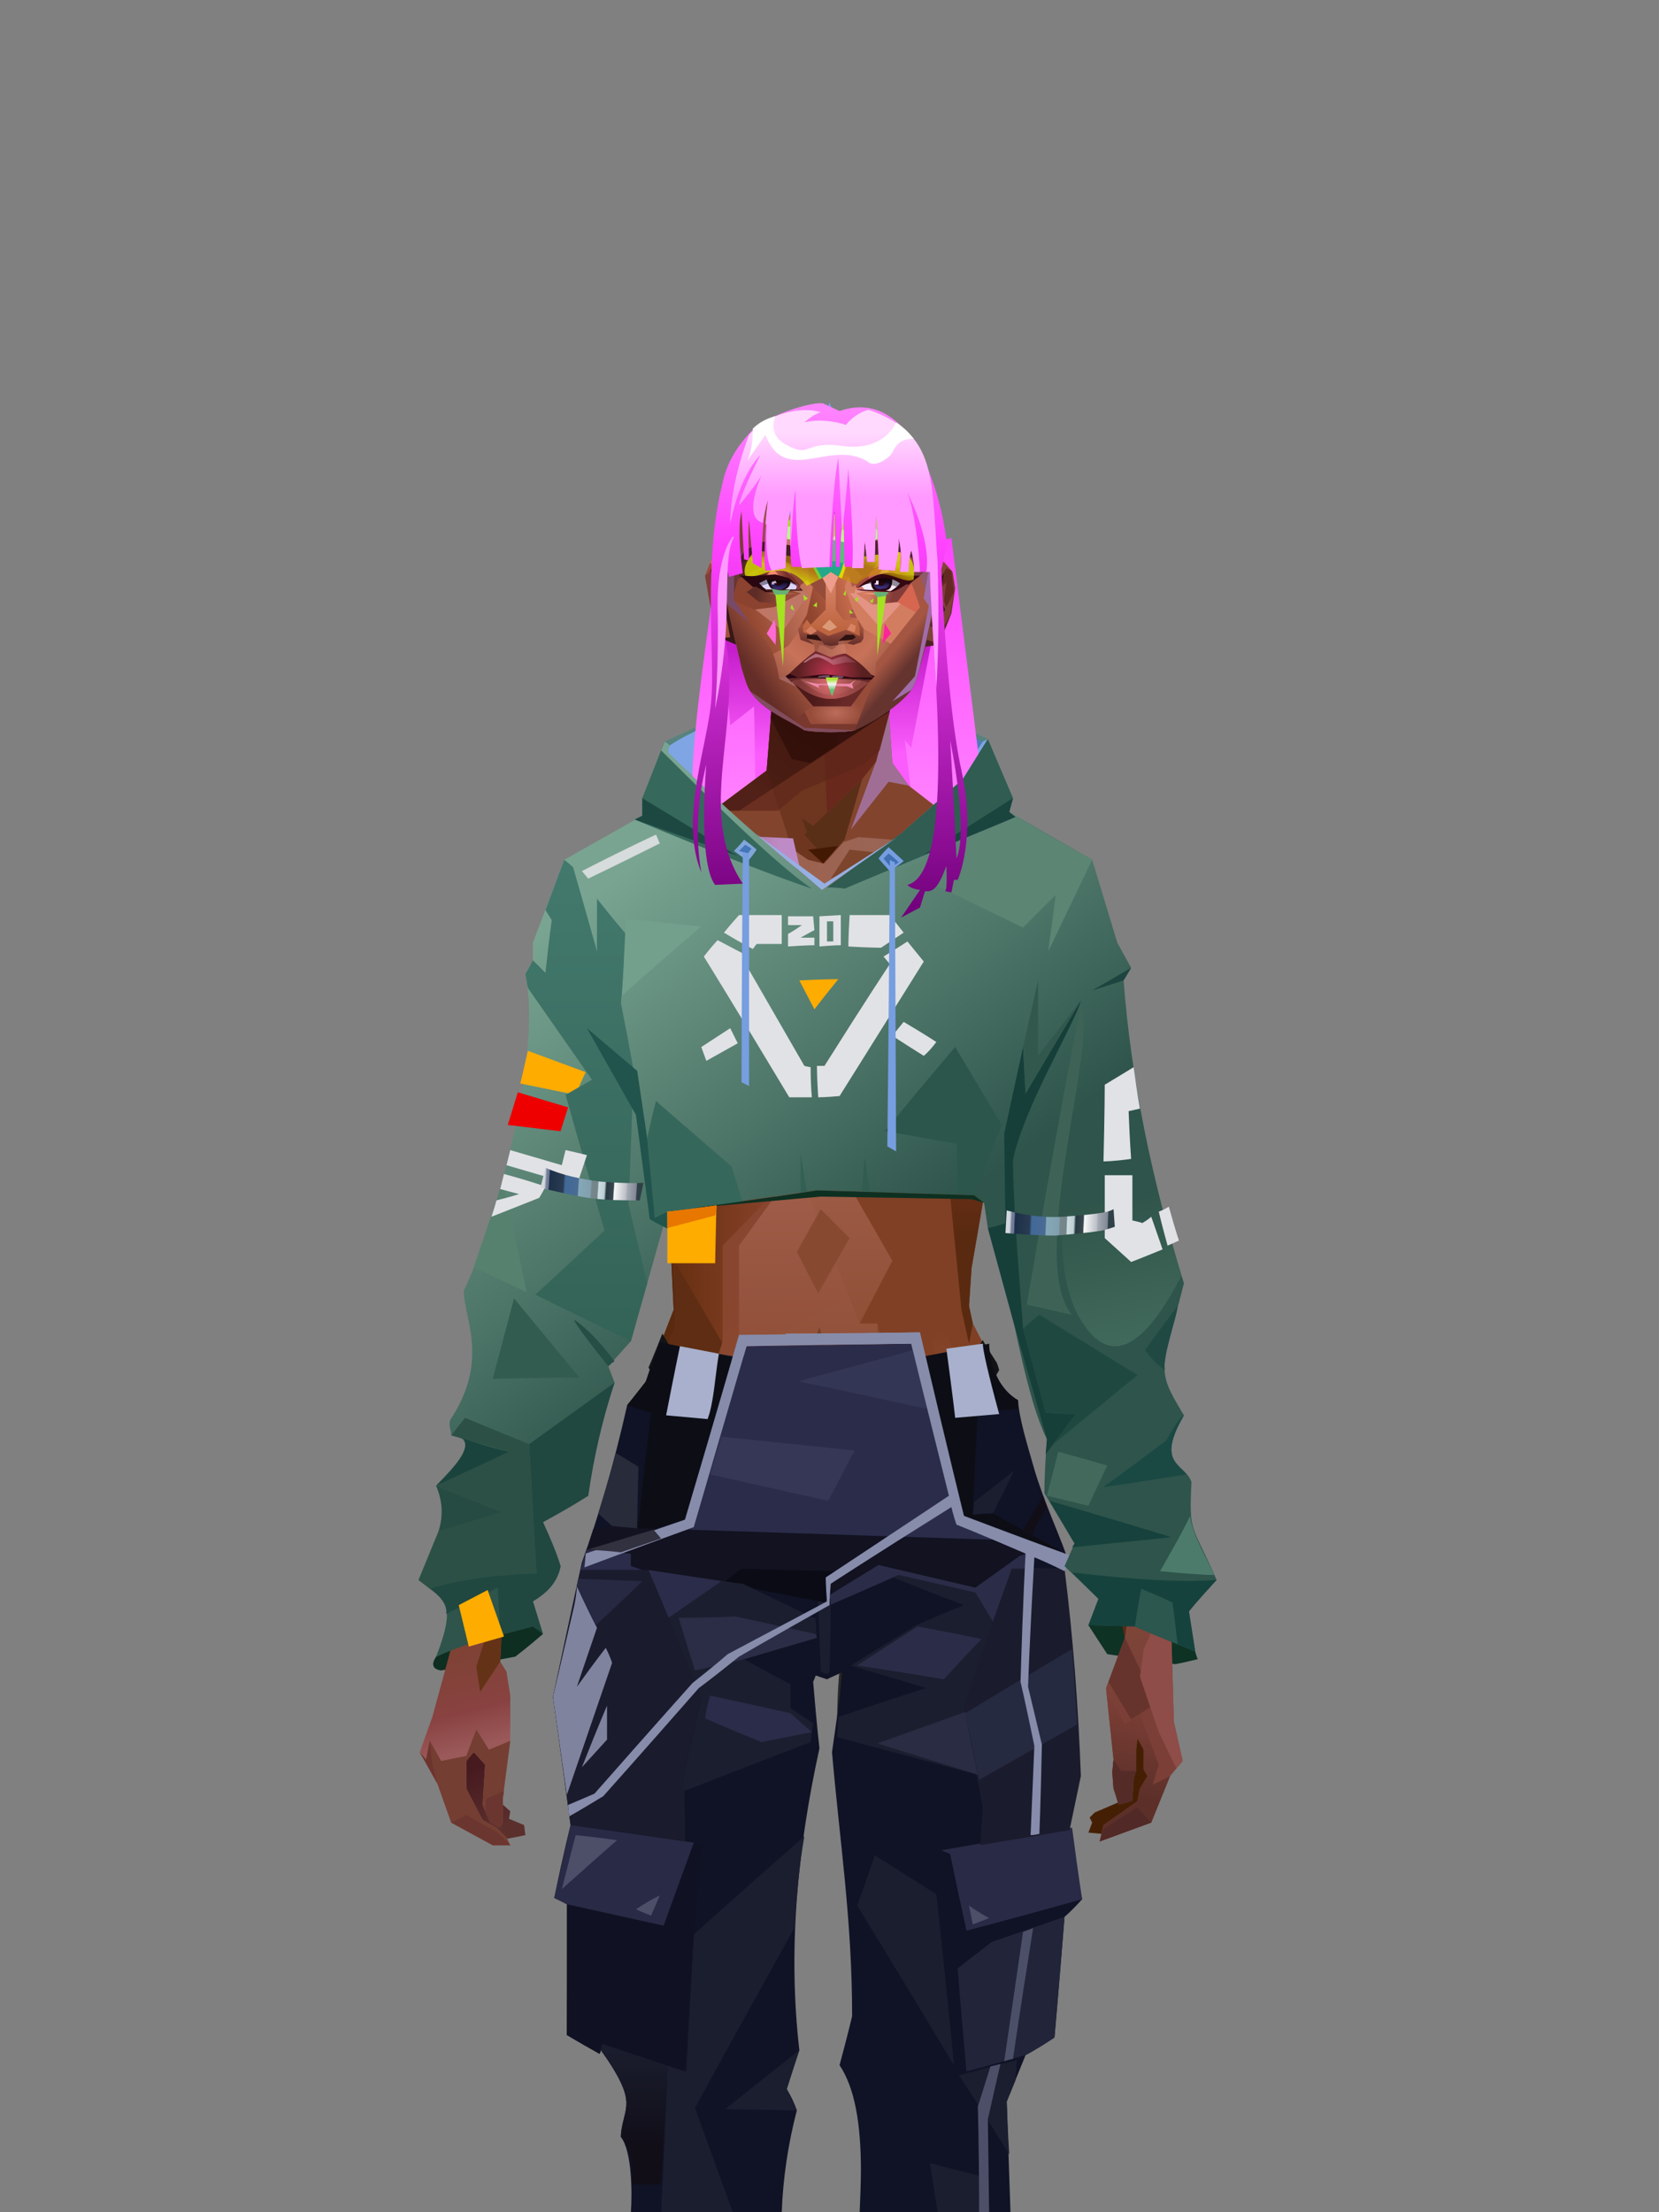 <?xml version="1.0" encoding="UTF-8"?>
<svg xmlns="http://www.w3.org/2000/svg" xmlns:xlink="http://www.w3.org/1999/xlink" width="1320px" height="1760px" viewBox="0 0 1320 1760" version="1.1">
<rect x="0" y="0" width="1320" height="1760" fill="#808080" stroke="none"/>
<defs>

</defs>

<defs>
</defs>
<g transform="translate(344,555)" id="id-female-4_cropped_hoodie_back-0">
<path d="M 185 35 C 235 12 260 0 260 0 L 376 2 L 442 33 L 422 65 L 310 153 L 182 42 C 184 37 185 35 185 35 Z" fill="#56837d" id="id-female-4_cropped_hoodie_back-1">
</path>
<path d="M 189 38 C 215 25 228 19 228 19 C 250 8 262 3 262 3 C 335 6 371 7 371 7 C 416 26 438 35 438 35 L 419 64 L 310 153 L 189 38 Z" fill="#527bbb" id="id-female-4_cropped_hoodie_back-2">
</path>
<path d="M 7 774 C 0 773 -1 769 3 763 C 22 755 41 737 60 710 C 79 733 88 745 88 745 C 74 757 66 763 66 763 L 7 774 Z" fill="#0e2e21" id="id-female-4_cropped_hoodie_back-3">
</path>
<path d="M 609 765 C 597 768 591 769 591 769 L 537 761 L 522 738 L 561 709 L 607 759 C 608 763 609 765 609 765 Z" fill="#0e3224" id="id-female-4_cropped_hoodie_back-4">
</path>
<path d="M 189 38 C 205 27 228 19 228 19 C 230 36 231 44 231 44 C 218 58 212 65 212 65 C 248 53 266 46 266 46 C 265 58 265 63 265 63 C 254 72 248 76 248 76 L 259 109 L 189 46 C 187 44 187 41 189 38 Z" fill="#80a5e4" id="id-female-4_cropped_hoodie_back-5">
</path>
<path d="M 370 49 L 419 64 L 438 35 L 442 33 C 429 54 422 65 422 65 C 386 97 368 113 368 113 C 374 78 377 60 377 60 L 371 57 C 370 52 370 49 370 49 Z" fill="#80a5e4" id="id-female-4_cropped_hoodie_back-6">
</path>
</g>
<defs>
<linearGradient x1="50%" y1="0%" x2="50%" y2="100%" id="id-female-5_22_bangs_straight_meidum_back-0">
<stop stop-color="#ff45ff" offset="0%">
</stop>
<stop stop-color="#ff9bff" offset="100%">
</stop>
</linearGradient>
<linearGradient x1="50%" y1="10%" x2="50%" y2="75%" id="id-female-5_22_bangs_straight_meidum_back-1">
<stop stop-color="#c61ecc" offset="0%">
</stop>
<stop stop-color="#fb5cfc" offset="100%">
</stop>
</linearGradient>
</defs>
<g transform="translate(550,428)" id="id-female-5_22_bangs_straight_meidum_back-2">
<path d="M 237 240 L 207 0 L 16 52 C -16 287 -20 307 237 240 Z" fill="url(#id-female-5_22_bangs_straight_meidum_back-0)" id="id-female-5_22_bangs_straight_meidum_back-3">
</path>
<polygon points="175 203 170 161 175 167 192 78 25 77 31 149 50 134 51 193" fill="url(#id-female-5_22_bangs_straight_meidum_back-1)" id="id-female-5_22_bangs_straight_meidum_back-3">
</polygon>
</g>
<defs>
<linearGradient x1="100%" y1="46%" x2="12%" y2="47%" id="id-female-6.6_base_2-0">
<stop stop-color="#723722" offset="0%">
</stop>
<stop stop-color="#96513b" offset="21%">
</stop>
<stop stop-color="#9a6555" offset="46%">
</stop>
<stop stop-color="#9f5e49" offset="80%">
</stop>
<stop stop-color="#93523a" offset="100%">
</stop>
</linearGradient>
<linearGradient x1="53%" y1="81%" x2="50%" y2="21%" id="id-female-6.6_base_2-1">
<stop stop-color="#7b3f37" offset="0%">
</stop>
<stop stop-color="#7d4538" offset="24%">
</stop>
<stop stop-color="#834b33" offset="100%">
</stop>
</linearGradient>
<linearGradient x1="52%" y1="-4%" x2="46%" y2="70%" id="id-female-6.6_base_2-2">
<stop stop-color="#834239" offset="0%">
</stop>
<stop stop-color="#5c3029" offset="100%">
</stop>
</linearGradient>
<linearGradient x1="46%" y1="43%" x2="15%" y2="43%" id="id-female-6.6_base_2-3">
<stop stop-color="#924833" offset="0%">
</stop>
<stop stop-color="#683011" offset="100%">
</stop>
</linearGradient>
<linearGradient x1="54%" y1="37%" x2="12%" y2="72%" id="id-female-6.6_base_2-4">
<stop stop-color="#1e0404" offset="0%">
</stop>
<stop stop-color="#34100e" offset="100%">
</stop>
</linearGradient>
<linearGradient x1="40%" y1="14%" x2="61%" y2="85%" id="id-female-6.6_base_2-5">
<stop stop-color="#461a1f" offset="0%">
</stop>
<stop stop-color="#5b2f2c" offset="100%">
</stop>
</linearGradient>
<linearGradient x1="27%" y1="47%" x2="91%" y2="49%" id="id-female-6.6_base_2-6">
<stop stop-color="#784730" offset="0%">
</stop>
<stop stop-color="#be8bc7" offset="100%">
</stop>
</linearGradient>
<linearGradient x1="47%" y1="60%" x2="49%" y2="79%" id="id-female-6.6_base_2-7">
<stop stop-color="#7f4235" offset="0%">
</stop>
<stop stop-color="#894241" offset="60%">
</stop>
<stop stop-color="#9b595a" offset="100%">
</stop>
</linearGradient>
<linearGradient x1="29%" y1="56%" x2="69%" y2="53%" id="id-female-6.6_base_2-8">
<stop stop-color="#804733" offset="0%">
</stop>
<stop stop-color="#743a2c" offset="8%">
</stop>
<stop stop-color="#7c3d34" offset="18%">
</stop>
<stop stop-color="#5d2920" offset="38%">
</stop>
<stop stop-color="#5b2725" offset="65%">
</stop>
<stop stop-color="#7e4037" offset="81%">
</stop>
<stop stop-color="#4c1b1f" offset="100%">
</stop>
</linearGradient>
<linearGradient x1="47%" y1="45%" x2="54%" y2="46%" id="id-female-6.6_base_2-9">
<stop stop-color="#7a3932" offset="0%">
</stop>
<stop stop-color="#763b2f" offset="62%">
</stop>
<stop stop-color="#5f2c1f" offset="77%">
</stop>
<stop stop-color="#794634" offset="100%">
</stop>
</linearGradient>
<linearGradient x1="51%" y1="7%" x2="50%" y2="100%" id="id-female-6.6_base_2-10">
<stop stop-color="#763d2d" offset="0%">
</stop>
<stop stop-color="#914e49" offset="75%">
</stop>
<stop stop-color="#7b3c3b" offset="100%">
</stop>
</linearGradient>
<linearGradient x1="51%" y1="11%" x2="49%" y2="93%" id="id-female-6.6_base_2-11">
<stop stop-color="#87523f" offset="0%">
</stop>
<stop stop-color="#80482f" offset="73%">
</stop>
<stop stop-color="#865037" offset="100%">
</stop>
</linearGradient>
<linearGradient x1="51%" y1="-5%" x2="48%" y2="96%" id="id-female-6.6_base_2-12">
<stop stop-color="#7d452e" offset="0%">
</stop>
<stop stop-color="#6c3821" offset="100%">
</stop>
</linearGradient>
<linearGradient x1="50%" y1="19%" x2="50%" y2="69%" id="id-female-6.6_base_2-13">
<stop stop-color="#50260a" offset="0%">
</stop>
<stop stop-color="#291000" offset="45%">
</stop>
<stop stop-color="#4c2106" offset="100%">
</stop>
</linearGradient>
<linearGradient x1="46%" y1="74%" x2="39%" y2="35%" id="id-female-6.6_base_2-14">
<stop stop-color="#492117" offset="0%">
</stop>
<stop stop-color="#64311e" offset="51%">
</stop>
<stop stop-color="#713121" offset="100%">
</stop>
</linearGradient>
<linearGradient x1="46%" y1="16%" x2="49%" y2="82%" id="id-female-6.6_base_2-15">
<stop stop-color="#512416" offset="0%" stop-opacity="0.186">
</stop>
<stop stop-color="#482015" offset="100%">
</stop>
</linearGradient>
<linearGradient x1="41%" y1="19%" x2="50%" y2="100%" id="id-female-6.6_base_2-16">
<stop stop-color="#5b2725" offset="0%">
</stop>
<stop stop-color="#50260a" offset="100%">
</stop>
</linearGradient>
<linearGradient x1="50%" y1="31%" x2="45%" y2="50%" id="id-female-6.6_base_2-17">
<stop stop-color="#68361d" offset="0%">
</stop>
<stop stop-color="#894c43" offset="100%">
</stop>
</linearGradient>
<linearGradient x1="51%" y1="22%" x2="50%" y2="100%" id="id-female-6.6_base_2-18">
<stop stop-color="#5d2126" offset="0%">
</stop>
<stop stop-color="#4f1c21" offset="100%">
</stop>
</linearGradient>
<linearGradient x1="49%" y1="0%" x2="50%" y2="100%" id="id-female-6.6_base_2-19">
<stop stop-color="#7a3f2e" offset="0%">
</stop>
<stop stop-color="#793f35" offset="100%">
</stop>
</linearGradient>
<linearGradient x1="44%" y1="15%" x2="50%" y2="100%" id="id-female-6.6_base_2-20">
<stop stop-color="#5b2c1f" offset="0%">
</stop>
<stop stop-color="#50281d" offset="100%">
</stop>
</linearGradient>
<linearGradient x1="52%" y1="21%" x2="49%" y2="83%" id="id-female-6.6_base_2-21">
<stop stop-color="#7f4534" offset="0%">
</stop>
<stop stop-color="#975549" offset="48%">
</stop>
<stop stop-color="#83453f" offset="100%">
</stop>
</linearGradient>
<linearGradient x1="85%" y1="60%" x2="15%" y2="60%" id="id-female-6.6_base_2-22">
<stop stop-color="#864a32" offset="0%">
</stop>
<stop stop-color="#5d2a11" offset="100%">
</stop>
</linearGradient>
<linearGradient x1="48%" y1="-20%" x2="59%" y2="91%" id="id-female-6.6_base_2-23">
<stop stop-color="#96533c" offset="0%">
</stop>
<stop stop-color="#5d2c12" offset="60%">
</stop>
<stop stop-color="#643418" offset="72%">
</stop>
<stop stop-color="#743e24" offset="100%">
</stop>
</linearGradient>
<linearGradient x1="55%" y1="48%" x2="46%" y2="33%" id="id-female-6.6_base_2-24">
<stop stop-color="#743f2a" offset="0%">
</stop>
<stop stop-color="#7e462e" offset="86%">
</stop>
<stop stop-color="#764228" offset="100%">
</stop>
</linearGradient>
<linearGradient x1="50%" y1="19%" x2="50%" y2="78%" id="id-female-6.6_base_2-25">
<stop stop-color="#401900" offset="0%">
</stop>
<stop stop-color="#522003" offset="50%">
</stop>
<stop stop-color="#371900" offset="100%">
</stop>
</linearGradient>
<linearGradient x1="50%" y1="10%" x2="50%" y2="43%" id="id-female-6.6_base_2-26">
<stop stop-color="#85462c" offset="0%">
</stop>
<stop stop-color="#602c13" offset="15%">
</stop>
<stop stop-color="#652d15" offset="68%">
</stop>
<stop stop-color="#592a10" offset="100%">
</stop>
</linearGradient>
<linearGradient x1="89%" y1="50%" x2="9%" y2="52%" id="id-female-6.6_base_2-27">
<stop stop-color="#401d02" offset="0%">
</stop>
<stop stop-color="#995734" offset="53%" stop-opacity="0.199">
</stop>
<stop stop-color="#5a2a10" offset="75%">
</stop>
<stop stop-color="#411900" offset="100%">
</stop>
</linearGradient>
<linearGradient x1="44%" y1="70%" x2="86%" y2="30%" id="id-female-6.6_base_2-28">
<stop stop-color="#9a5741" offset="0%">
</stop>
<stop stop-color="#9c6a5f" offset="100%">
</stop>
</linearGradient>
<linearGradient x1="19%" y1="86%" x2="73%" y2="32%" id="id-female-6.6_base_2-29">
<stop stop-color="#703010" offset="0%">
</stop>
<stop stop-color="#a66353" offset="40%">
</stop>
<stop stop-color="#ae745f" offset="100%">
</stop>
</linearGradient>
<linearGradient x1="35%" y1="94%" x2="47%" y2="12%" id="id-female-6.6_base_2-30">
<stop stop-color="#723c23" offset="0%">
</stop>
<stop stop-color="#966556" offset="40%">
</stop>
<stop stop-color="#ac715d" offset="46%">
</stop>
<stop stop-color="#a36655" offset="100%">
</stop>
</linearGradient>
<linearGradient x1="50%" y1="54%" x2="27%" y2="9%" id="id-female-6.6_base_2-31">
<stop stop-color="#ddab90" offset="0%">
</stop>
<stop stop-color="#ddab90" offset="100%" stop-opacity="0.078">
</stop>
</linearGradient>
<linearGradient x1="20%" y1="36%" x2="93%" y2="69%" id="id-female-6.6_base_2-32">
<stop stop-color="#a36150" offset="0%">
</stop>
<stop stop-color="#9d604e" offset="70%">
</stop>
<stop stop-color="#803a19" offset="100%">
</stop>
</linearGradient>
<linearGradient x1="36%" y1="84%" x2="25%" y2="44%" id="id-female-6.6_base_2-33">
<stop stop-color="#663d38" offset="0%" stop-opacity="0.509">
</stop>
<stop stop-color="#57260a" offset="35%" stop-opacity="0.675">
</stop>
<stop stop-color="#763217" offset="100%" stop-opacity="0">
</stop>
</linearGradient>
<linearGradient x1="63%" y1="95%" x2="43%" y2="20%" id="id-female-6.6_base_2-34">
<stop stop-color="#7c3c2b" offset="0%">
</stop>
<stop stop-color="#8a4b32" offset="46%">
</stop>
<stop stop-color="#88452f" offset="100%">
</stop>
</linearGradient>
<linearGradient x1="40%" y1="0%" x2="50%" y2="86%" id="id-female-6.6_base_2-35">
<stop stop-color="#804025" offset="0%">
</stop>
<stop stop-color="#955542" offset="100%">
</stop>
</linearGradient>
<linearGradient x1="50%" y1="0%" x2="50%" y2="92%" id="id-female-6.6_base_2-36">
<stop stop-color="#b56f5e" offset="0%">
</stop>
<stop stop-color="#8b4e35" offset="100%">
</stop>
</linearGradient>
<linearGradient x1="33%" y1="79%" x2="21%" y2="44%" id="id-female-6.6_base_2-37">
<stop stop-color="#936354" offset="0%">
</stop>
<stop stop-color="#633117" offset="28%">
</stop>
<stop stop-color="#763c17" offset="100%" stop-opacity="0">
</stop>
</linearGradient>
<linearGradient x1="4%" y1="47%" x2="92%" y2="45%" id="id-female-6.6_base_2-38">
<stop stop-color="#391108" offset="0%">
</stop>
<stop stop-color="#501a0f" offset="17%" stop-opacity="0.753">
</stop>
<stop stop-color="#6b3127" offset="48%" stop-opacity="0.386">
</stop>
<stop stop-color="#4a1c15" offset="78%" stop-opacity="0.762">
</stop>
<stop stop-color="#411610" offset="100%">
</stop>
</linearGradient>
<linearGradient x1="60%" y1="45%" x2="67%" y2="53%" id="id-female-6.6_base_2-39">
<stop stop-color="#a3716e" offset="0%">
</stop>
<stop stop-color="#cb93a9" offset="100%">
</stop>
</linearGradient>
<linearGradient x1="48%" y1="15%" x2="54%" y2="81%" id="id-female-6.6_base_2-40">
<stop stop-color="#8c4a35" offset="0%">
</stop>
<stop stop-color="#965850" offset="100%">
</stop>
</linearGradient>
<linearGradient x1="47%" y1="44%" x2="50%" y2="61%" id="id-female-6.6_base_2-41">
<stop stop-color="#3e0d06" offset="0%" stop-opacity="0.175">
</stop>
<stop stop-color="#33100b" offset="100%">
</stop>
</linearGradient>
<linearGradient x1="26%" y1="-7%" x2="50%" y2="96%" id="id-female-6.6_base_2-42">
<stop stop-color="#37373f" offset="0%">
</stop>
<stop stop-color="#19191d" offset="100%">
</stop>
</linearGradient>
<linearGradient x1="50%" y1="12%" x2="59%" y2="82%" id="id-female-6.6_base_2-43">
<stop stop-color="#252525" offset="0%">
</stop>
<stop stop-color="#101010" offset="100%">
</stop>
</linearGradient>
<linearGradient x1="25%" y1="-16%" x2="50%" y2="98%" id="id-female-6.6_base_2-44">
<stop stop-color="#37373f" offset="0%">
</stop>
<stop stop-color="#19191d" offset="100%">
</stop>
</linearGradient>
<linearGradient x1="75%" y1="39%" x2="50%" y2="93%" id="id-female-6.6_base_2-45">
<stop stop-color="#252525" offset="0%">
</stop>
<stop stop-color="#000000" offset="100%">
</stop>
</linearGradient>
</defs>
<g transform="translate(334,549)" id="id-female-6.6_base_2-46">
<polygon points="561 754 565 871 565 881 537 893 533 897 535 901 532 909 543 910 597 864" fill="#451f04" id="id-female-6.6_base_2-47">
</polygon>
<polygon points="537 282 539 246 535 195 529 158 522 137 484 118 440 111 212 111 188 113 157 123 121 139 111 186 108 221 109 290" fill="url(#id-female-6.6_base_2-0)" id="id-female-6.6_base_2-47">
</polygon>
<polygon points="467 393 474 506 503 589 537 672 556 728 561 754 546 794 552 851 551 861 552 874 556 885 567 882 568 866 570 860 570 843 571 834 576 843 576 859 579 864 573 874 571 884 544 903 541 916 582 901 597 864 607 852 600 821 597 716 589 695 582 655 569 523 544 425" fill="url(#id-female-6.6_base_2-1)" id="id-female-6.6_base_2-47">
</polygon>
<polygon points="546 794 552 851 551 861 552 874 556 885 567 882 568 866 570 860 570 843 571 834 576 843 576 859 579 864 573 874 571 884 544 903 541 916 582 901 597 864 583 871 588 855 573 815 561 823" fill="url(#id-female-6.6_base_2-2)" id="id-female-6.6_base_2-47">
</polygon>
<polygon points="552 851 551 861 552 874 556 887 567 884 568 866 570 860 558 860" fill="#552b28" id="id-female-6.6_base_2-47">
</polygon>
<polygon points="544 906 541 916 582 901 571 889" fill="#512926" id="id-female-6.6_base_2-47">
</polygon>
<polygon points="561 754 548 789 566 819 586 806" fill="#66342d" id="id-female-6.6_base_2-47">
</polygon>
<polygon points="486 648 477 599 453 529 440 504 437 490 439 460 449 402 456 340 188 343 198 411 202 493 162 596 153 638 266 693 319 721 386 693" fill="url(#id-female-6.6_base_2-3)" id="id-female-6.6_base_2-47">
</polygon>
<polygon points="486 648 477 599 453 529 440 504 437 490 439 460 449 402 456 340 296 353 376 634" fill="#804025" id="id-female-6.6_base_2-47">
</polygon>
<g transform="translate(188,0)" id="id-female-6.6_base_2-56">
<polygon points="274 114 253 111 232 100 201 76 188 58 184 1 93 1 88 64 25 111 1 113 103 123 121 135 134 138 149 121 161 117 187 119 225 114" fill="#83442e" id="id-female-6.6_base_2-47">
</polygon>
<polygon points="201 76 188 58 185 12 175 57 155 111 185 73" fill="#a06e95" id="id-female-6.6_base_2-47">
</polygon>
<polygon points="149 1 93 1 88 64 108 126 121 135 133 138" fill="#6e361f" id="id-female-6.6_base_2-47">
</polygon>
<polygon points="116 102 120 113 118 115 136 135 150 119 164 71 125 108" fill="#5a2f17" id="id-female-6.6_base_2-60">
</polygon>
<polygon points="121 127 133 138 145 124" fill="#431903" id="id-female-6.6_base_2-61">
</polygon>
<polygon points="136 98 164 71 175 57 186 17 134 51" fill="#68291c" id="id-female-6.6_base_2-62">
</polygon>
<polygon points="97 96 116 80 164 60 178 48 186 17 184 1 93 1 88 64 45 96" fill="#5e2519" opacity="0.654" id="id-female-6.6_base_2-47">
</polygon>
<polygon points="186 17 184 1 93 1 88 64 45 96 66 96" fill="url(#id-female-6.6_base_2-4)" opacity="0.467" id="id-female-6.6_base_2-47">
</polygon>
<polygon points="123 58 176 23 186 17 184 1 93 1 91 22 108 55" fill="#1e0404" opacity="0.434" id="id-female-6.6_base_2-47">
</polygon>
</g>
<polygon points="41 844 33 856 36 895 64 915 84 911 83 903 71 898 72 892 63 884 52 849" fill="url(#id-female-6.6_base_2-5)" id="id-female-6.6_base_2-47">
</polygon>
<polygon points="315 152 285 173 320 188 357 166" fill="#aa6d58" id="id-female-6.6_base_2-67">
</polygon>
<polygon points="327 150 370 130 342 127" fill="#7d452b" id="id-female-6.6_base_2-68">
</polygon>
<polygon points="301 142 303 148 243 131 240 119 276 119" fill="#7b442b" id="id-female-6.6_base_2-69">
</polygon>
<polygon points="159 149 206 123 269 123 303 144 297 118 188 113 157 123 121 139" fill="url(#id-female-6.6_base_2-6)" id="id-female-6.6_base_2-47">
</polygon>
<polygon points="157 123 121 139 153 167 196 134" fill="#be8ca3" id="id-female-6.6_base_2-47">
</polygon>
<polygon points="89 584 77 541 62 551 45 658 34 712 25 741 25 762 10 817 0 845 14 870 25 901 58 919 72 919 69 913 61 905 50 899 37 874 37 852 43 845 52 855 50 887 56 901 64 905 66 901 66 882 72 836 72 800 69 781 64 773 66 735 85 684 121 599 162 510" fill="url(#id-female-6.6_base_2-7)" id="id-female-6.6_base_2-47">
</polygon>
<polygon points="89 584 77 541 62 551 45 658 48 715 121 599 162 510" fill="#7a432a" id="id-female-6.6_base_2-47">
</polygon>
<polygon points="55 843 45 827 37 848 17 852 8 836 5 851 0 845 14 870 25 901 58 919 72 919 69 913 61 905 50 899 37 874 37 852 43 845 52 855 50 887 56 901 64 905 66 901 66 882 72 836" fill="#743e32" id="id-female-6.6_base_2-47">
</polygon>
<polygon points="53 882 52 892 56 901 64 905 66 901 66 882 67 876" fill="#6b362f" id="id-female-6.6_base_2-47">
</polygon>
<polygon points="25 901 58 919 72 919 62 909 37 895" fill="#6b362f" id="id-female-6.6_base_2-47">
</polygon>
<polygon points="160 467 145 488 108 578 45 777 48 797 64 773 66 735 85 684 121 599 162 510" fill="#643317" id="id-female-6.6_base_2-47">
</polygon>
<polygon points="169 1211 277 1211 282 1183 281 1150 284 1127 286 1114 285 1063 293 972 306 866 311 792 309 768 323 771 337 768 333 817 333 855 339 924 346 1008 348 1113 351 1130 353 1176 361 1211 461 1211 458 1191 456 1170 460 1133 461 1082 505 905 516 839 518 826 512 762 503 706 486 648 482 629 386 690 318 718 266 690 184 629 153 637 132 731 119 781 118 813 123 862 131 916 166 1094 176 1179" fill="url(#id-female-6.6_base_2-8)" id="id-female-6.6_base_2-47">
</polygon>
<polygon points="463 664 416 771 400 819 392 1125 359 1178 398 1204 441 1153 461 1082 505 905 516 839 518 826 515 789 490 714" fill="url(#id-female-6.6_base_2-9)" id="id-female-6.6_base_2-47">
</polygon>
<polygon points="422 1160 395 1199 365 1171 401 1149 384 1120 391 983 411 786 416 771 448 697 454 1013 445 1116 407 1149" fill="url(#id-female-6.6_base_2-10)" id="id-female-6.6_base_2-80">
</polygon>
<polygon points="121 139 111 186 108 221 109 290 96 438 89 464 69 510 89 585 162 510 167 425 162 241" fill="url(#id-female-6.6_base_2-11)" id="id-female-6.6_base_2-47">
</polygon>
<polygon points="101 466 103 488 106 510 160 447 179 359 164 232 187 184 186 179 132 181 161 234 161 321 149 376 151 384 123 461 114 466" fill="url(#id-female-6.6_base_2-12)" id="id-female-6.6_base_2-82">
</polygon>
<polygon points="96 438 89 464 69 510 51 621 101 520 96 476" fill="#82566b" id="id-female-6.6_base_2-47">
</polygon>
<polygon points="96 451 128 365 134 316 121 139 111 186 108 221 109 290 96 438" fill="#643317" id="id-female-6.6_base_2-47">
</polygon>
<polygon points="184 241 177 248 162 225 138 289 161 321 170 375 161 420 151 411 162 510 167 425 188 343" fill="url(#id-female-6.6_base_2-13)" id="id-female-6.6_base_2-47">
</polygon>
<polygon points="284 1127 286 1114 285 1063 293 972 306 866 311 792 309 768 323 771 337 768 333 817 333 855 339 924 346 1008 375 889 416 771 463 664 490 714 515 790 512 762 503 706 486 648 477 599 471 583 420 650 316 720 201 654 244 742 264 824 275 994" fill="url(#id-female-6.6_base_2-14)" id="id-female-6.6_base_2-47">
</polygon>
<polygon points="298 930 306 866 311 792 309 768 323 771 337 768 333 817 333 855 336 894 347 826 360 784 378 733 388 687 321 739 254 687 267 736 291 821" fill="url(#id-female-6.6_base_2-15)" id="id-female-6.6_base_2-47">
</polygon>
<polygon points="348 1093 348 1113 351 1130 353 1176 361 1211 461 1211 439 1155 422 1136 403 1148 429 1168 400 1202 370 1170 382 1125" fill="url(#id-female-6.6_base_2-16)" id="id-female-6.6_base_2-47">
</polygon>
<polygon points="10 855 8 836 5 851 0 845 14 870" fill="#6d342e" id="id-female-6.6_base_2-47">
</polygon>
<polygon points="520 500 516 520 544 629 474 500 490 399" fill="url(#id-female-6.6_base_2-17)" id="id-female-6.6_base_2-90">
</polygon>
<polygon points="461 1211 458 1191 456 1170 460 1133 461 1082 439 1155 450 1211" fill="url(#id-female-6.6_base_2-18)" id="id-female-6.6_base_2-47">
</polygon>
<polygon points="220 1149 259 1115 240 1063 232 973 266 819 240 713 201 661 158 650 201 784 183 925 170 1083" fill="url(#id-female-6.6_base_2-19)" id="id-female-6.6_base_2-92">
</polygon>
<polygon points="169 1211 277 1211 282 1183 281 1150 284 1127 286 1114 286 1098 226 1211 207 1211 196 1121 173 1078 150 1014 166 1094 176 1179" fill="url(#id-female-6.6_base_2-20)" id="id-female-6.6_base_2-47">
</polygon>
<polygon points="173 1078 183 924 150 1014" fill="#6b352c" id="id-female-6.6_base_2-47">
</polygon>
<polygon points="169 1211 239 1211 230 1196 204 1175 173 1150 176 1179" fill="#521e24" opacity="0.574" id="id-female-6.6_base_2-47">
</polygon>
<polygon points="221 1130 240 1097 224 1063 224 983 240 804 217 698 190 668 212 771 212 910 190 998 181 1094" fill="url(#id-female-6.6_base_2-21)" id="id-female-6.6_base_2-92">
</polygon>
<polygon points="217 795 221 692 200 667 169 658 200 737" fill="#9c5f46" id="id-female-6.6_base_2-97">
</polygon>
<polygon points="511 476 492 419 481 447 484 356 521 274 533 417" fill="url(#id-female-6.6_base_2-22)" id="id-female-6.6_base_2-98">
</polygon>
<polygon points="569 523 544 425 542 346 537 282 539 246 535 195 529 158 522 137 494 161 419 158 471 211 516 290 525 411 511 477 518 507 535 462 562 543" fill="url(#id-female-6.6_base_2-23)" id="id-female-6.6_base_2-47">
</polygon>
<polygon points="486 389 533 243 501 167 464 207 451 247 463 265" fill="url(#id-female-6.6_base_2-24)" id="id-female-6.6_base_2-100">
</polygon>
<polygon points="473 490 474 506 503 589 537 672 556 728 561 754 567 712 543 623" fill="#582a0f" id="id-female-6.6_base_2-47">
</polygon>
<polygon points="460 328 466 378 474 506 490 425 486 392 469 274 479 230 461 260 454 251" fill="url(#id-female-6.6_base_2-25)" id="id-female-6.6_base_2-47">
</polygon>
<polygon points="440 504 437 490 439 460 449 402 456 340 458 328 325 282 188 343 198 411 202 493 162 596 157 621 161 633 169 599 173 570 204 506 202 458 217 402 286 365 321 352 353 360 422 402 431 493 437 520" fill="url(#id-female-6.6_base_2-26)" id="id-female-6.6_base_2-47">
</polygon>
<polygon points="451 385 456 340 458 328 364 340 330 308 268 343 188 343 194 379 262 368 312 343 335 340 381 368" fill="url(#id-female-6.6_base_2-27)" id="id-female-6.6_base_2-47">
</polygon>
<polygon points="286 328 306 310 330 274 453 252 464 205 421 156 317 204 219 165 210 154 188 180" fill="url(#id-female-6.6_base_2-28)" id="id-female-6.6_base_2-105">
</polygon>
<path d="M 422 195 L 405 190 C 377 190 357 198 343 214 C 329 230 322 250 323 276 C 324 301 331 320 345 333 C 365 351 384 356 405 356 C 425 356 444 347 450 342 C 454 339 457 335 460 328 C 463 323 466 317 467 308 C 469 294 466 276 457 254 L 422 195 Z" fill="url(#id-female-6.6_base_2-29)" id="id-female-6.6_base_2-106">
</path>
<path d="M 422 195 L 417 175 C 386 188 366 196 358 201 C 355 203 351 206 348 208 C 348 209 381 253 448 342 C 454 338 459 332 463 324 C 469 310 469 301 469 293 C 469 287 465 275 459 257 L 422 195 Z" fill="url(#id-female-6.6_base_2-30)" id="id-female-6.6_base_2-106">
</path>
<path d="M 375 226 C 338 253 343 276 343 284 C 343 291 353 319 371 335 C 379 342 422 349 447 331 C 468 316 472 294 458 265 C 427 221 400 208 375 226 Z" fill="url(#id-female-6.6_base_2-31)" opacity="0.282" id="id-female-6.6_base_2-106">
</path>
<path d="M 272 205 C 260 199 243 200 221 209 C 187 227 169 258 168 303 C 167 319 184 342 190 346 C 197 351 212 356 239 353 C 257 351 272 344 284 333 C 303 312 312 288 309 260 C 305 217 291 214 272 205 Z" fill="url(#id-female-6.6_base_2-32)" id="id-female-6.6_base_2-109">
</path>
<path d="M 340 285 C 333 252 328 240 326 248 C 324 254 323 263 323 276 C 324 301 331 320 345 333 C 365 351 382 356 404 356 C 425 356 444 347 450 342 C 456 337 465 325 468 308 C 472 290 465 276 463 268 C 461 263 460 259 458 255 L 442 290 L 399 304 L 366 300 L 340 285 Z" fill="url(#id-female-6.6_base_2-33)" id="id-female-6.6_base_2-106">
</path>
<path d="M 153 637 L 149 654 L 132 731 L 130 739 C 133 730 135 723 137 718 C 140 709 147 691 149 680 C 151 671 155 655 161 633 L 172 570 L 162 596 L 153 637 Z" fill="#7d362e" id="id-female-6.6_base_2-47">
</path>
<path d="M 259 203 C 254 199 240 185 217 163 L 210 153 L 186 180 C 192 211 192 231 186 239 C 175 256 168 277 168 303 C 168 324 190 352 239 344 C 252 342 274 217 259 203 Z" fill="#a36150" id="id-female-6.6_base_2-109">
</path>
<polygon points="175 565 203 550 234 558 241 520 203 455 203 507" fill="#5e2d13" id="id-female-6.6_base_2-113">
</polygon>
<polygon points="241 442 241 518 229 556 233 629 266 657 316 707 381 659 395 629 364 504 350 504 301 380" fill="url(#id-female-6.6_base_2-34)" id="id-female-6.6_base_2-114">
</polygon>
<polygon points="432 626 427 589 407 518 414 505 450 568 470 618" fill="url(#id-female-6.6_base_2-35)" id="id-female-6.6_base_2-115">
</polygon>
<polygon points="302 376 254 442 254 546 302 590 364 568 364 504 350 504 376 454 345 400" fill="url(#id-female-6.6_base_2-36)" opacity="0.599" id="id-female-6.6_base_2-114">
</polygon>
<polygon points="317 480 342 436 319 413 300 447" fill="#874a31" id="id-female-6.6_base_2-117">
</polygon>
<polygon points="304 541 318 507 329 541 314 549" fill="#774029" id="id-female-6.6_base_2-118">
</polygon>
<polygon points="306 543 316 578 329 541" fill="#935f42" id="id-female-6.6_base_2-119">
</polygon>
<path d="M 178 333 C 179 334 180 336 182 338 C 184 342 186 343 189 346 C 190 347 197 351 206 353 C 215 354 226 355 239 353 C 257 351 272 344 284 333 C 293 322 299 313 302 305 C 304 301 307 293 309 277 C 310 274 310 268 309 260 L 228 277 L 207 295 L 178 333 Z" fill="url(#id-female-6.6_base_2-37)" id="id-female-6.6_base_2-109">
</path>
<polygon points="306 543 308 550 324 556 329 541" fill="#9e7261" id="id-female-6.6_base_2-119">
</polygon>
<polygon points="308 543 318 525 323 542 314 548" fill="#3c1e03" id="id-female-6.6_base_2-122">
</polygon>
<polygon points="152 641 162 596 176 561 185 617 214 602 246 628 323 690 404 628 423 605 454 605 470 577 477 599 482 629 388 689 337 768 323 771 309 768 259 688 175 639 142 688" fill="url(#id-female-6.6_base_2-38)" opacity="0.442" id="id-female-6.6_base_2-123">
</polygon>
<polygon points="490 154 522 137 484 118 412 123" fill="url(#id-female-6.6_base_2-39)" id="id-female-6.6_base_2-47">
</polygon>
<polygon points="573 785 588 829 602 858 607 852 600 821 597 716 576 763" fill="#8e4d48" id="id-female-6.6_base_2-47">
</polygon>
<polygon points="574 722 589 695 582 655 533 542" fill="url(#id-female-6.6_base_2-40)" id="id-female-6.6_base_2-47">
</polygon>
<polygon points="172 640 241 690 309 768 323 771 338 768 395 706 469 661 404 650 313 706 217 629" fill="url(#id-female-6.6_base_2-41)" opacity="0.571" id="id-female-6.6_base_2-127">
</polygon>
<g transform="translate(188,270)" id="id-female-6.6_base_2-128">
<polygon points="207 13 207 10 217 2 220 2 239 21 258 39 260 42 250 51 246 52 226 33" fill="url(#id-female-6.6_base_2-42)" id="id-female-6.6_base_2-129">
</polygon>
<polygon points="208 40 218 50 222 50 240 33 257 13 257 9 247 0 244 1 230 19 209 36" fill="url(#id-female-6.6_base_2-43)" id="id-female-6.6_base_2-130">
</polygon>
<polygon points="1 13 1 10 10 2 15 2 32 21 50 39 52 42 42 52 38 52 19 33" fill="url(#id-female-6.6_base_2-44)" id="id-female-6.6_base_2-129">
</polygon>
<polygon points="0 43 10 53 14 53 33 35 50 15 50 11 40 3 36 4 19 23 1 39" fill="url(#id-female-6.6_base_2-45)" id="id-female-6.6_base_2-130">
</polygon>
</g>
</g>
<defs>
<linearGradient x1="50%" y1="0%" x2="50%" y2="85%" id="id-female-6.8_face_2-0">
<stop stop-color="#874639" offset="0%">
</stop>
<stop stop-color="#4d2322" offset="100%">
</stop>
</linearGradient>
<radialGradient cx="50%" cy="55%" r="91%" id="id-female-6.8_face_2-1" fx="50%" fy="55%" gradientTransform="translate(0.5,0.55) scale(1,0.697) rotate(-90) scale(1,0.712) translate(-0.5,-0.55)">
<stop stop-color="#a3513a" offset="0%">
</stop>
<stop stop-color="#c87359" offset="39%">
</stop>
<stop stop-color="#291013" offset="100%">
</stop>
</radialGradient>
<linearGradient x1="11%" y1="60%" x2="57%" y2="52%" id="id-female-6.8_face_2-2">
<stop stop-color="#944831" offset="0%">
</stop>
<stop stop-color="#b46750" offset="48%">
</stop>
<stop stop-color="#d27d60" offset="100%">
</stop>
</linearGradient>
<linearGradient x1="46%" y1="46%" x2="22%" y2="61%" id="id-female-6.8_face_2-3">
<stop stop-color="#a0543d" offset="0%">
</stop>
<stop stop-color="#642d27" offset="100%">
</stop>
</linearGradient>
<linearGradient x1="48%" y1="50%" x2="57%" y2="65%" id="id-female-6.8_face_2-4">
<stop stop-color="#a55643" offset="0%">
</stop>
<stop stop-color="#66342f" offset="100%">
</stop>
</linearGradient>
<linearGradient x1="100%" y1="38%" x2="17%" y2="50%" id="id-female-6.8_face_2-5">
<stop stop-color="#cb7b65" offset="0%">
</stop>
<stop stop-color="#ae6452" offset="100%">
</stop>
</linearGradient>
<linearGradient x1="47%" y1="27%" x2="48%" y2="50%" id="id-female-6.8_face_2-6">
<stop stop-color="#532d32" offset="0%">
</stop>
<stop stop-color="#794968" offset="100%">
</stop>
</linearGradient>
<radialGradient cx="47%" cy="70%" r="97%" id="id-female-6.8_face_2-7" fx="47%" fy="70%" gradientTransform="translate(0.467,0.7) scale(0.592,1) rotate(-93) translate(-0.467,-0.7)">
<stop stop-color="#d17f6c" offset="0%">
</stop>
<stop stop-color="#622923" offset="100%">
</stop>
</radialGradient>
<linearGradient x1="42%" y1="43%" x2="61%" y2="33%" id="id-female-6.8_face_2-8">
<stop stop-color="#783a36" offset="0%">
</stop>
<stop stop-color="#632f2b" offset="100%">
</stop>
</linearGradient>
<radialGradient cx="45%" cy="79%" r="81%" id="id-female-6.8_face_2-9" fx="45%" fy="79%" gradientTransform="translate(0.447,0.79) scale(0.833,1) rotate(-90) scale(1,1) translate(-0.447,-0.79)">
<stop stop-color="#f2a292" offset="0%">
</stop>
<stop stop-color="#93483d" offset="100%">
</stop>
</radialGradient>
<linearGradient x1="58%" y1="0%" x2="20%" y2="89%" id="id-female-6.8_face_2-10">
<stop stop-color="#d48072" offset="0%" stop-opacity="0">
</stop>
<stop stop-color="#e49281" offset="46%">
</stop>
<stop stop-color="#f2a38f" offset="100%" stop-opacity="0.432">
</stop>
</linearGradient>
<linearGradient x1="52%" y1="22%" x2="50%" y2="16%" id="id-female-6.8_face_2-11">
<stop stop-color="#a06daa" offset="0%">
</stop>
<stop stop-color="#a471b2" offset="100%" stop-opacity="0.398">
</stop>
</linearGradient>
<radialGradient cx="45%" cy="76%" r="54%" id="id-female-6.8_face_2-12" fx="45%" fy="76%" gradientTransform="translate(0.455,0.761) scale(0.673,1) scale(1,0.612) translate(-0.455,-0.761)">
<stop stop-color="#bc6d5a" offset="0%">
</stop>
<stop stop-color="#974c3a" offset="100%">
</stop>
</radialGradient>
<linearGradient x1="50%" y1="0%" x2="50%" y2="73%" id="id-female-6.8_face_2-13">
<stop stop-color="#d88873" offset="0%">
</stop>
<stop stop-color="#b4624d" offset="100%">
</stop>
</linearGradient>
<linearGradient x1="25%" y1="52%" x2="67%" y2="55%" id="id-female-6.8_face_2-14">
<stop stop-color="#d37b62" offset="0%">
</stop>
<stop stop-color="#843c39" offset="100%">
</stop>
</linearGradient>
<linearGradient x1="71%" y1="52%" x2="18%" y2="50%" id="id-female-6.8_face_2-15">
<stop stop-color="#994d39" offset="0%">
</stop>
<stop stop-color="#5e2c26" offset="100%">
</stop>
</linearGradient>
<linearGradient x1="94%" y1="63%" x2="50%" y2="63%" id="id-female-6.8_face_2-16">
<stop stop-color="#6f3d40" offset="0%">
</stop>
<stop stop-color="#ad594c" offset="100%">
</stop>
</linearGradient>
<linearGradient x1="50%" y1="0%" x2="50%" y2="84%" id="id-female-6.8_face_2-17">
<stop stop-color="#0b071e" offset="0%">
</stop>
<stop stop-color="#3c2f7b" offset="100%">
</stop>
</linearGradient>
<linearGradient x1="75%" y1="46%" x2="36%" y2="49%" id="id-female-6.8_face_2-18">
<stop stop-color="#772f2b" offset="0%">
</stop>
<stop stop-color="#b35849" offset="46%">
</stop>
<stop stop-color="#693027" offset="100%">
</stop>
</linearGradient>
<linearGradient x1="50%" y1="0%" x2="50%" y2="84%" id="id-female-6.8_face_2-19">
<stop stop-color="#0b071e" offset="0%">
</stop>
<stop stop-color="#3c2f7b" offset="100%">
</stop>
</linearGradient>
<linearGradient x1="28%" y1="50%" x2="72%" y2="55%" id="id-female-6.8_face_2-20">
<stop stop-color="#4c1a19" offset="0%">
</stop>
<stop stop-color="#692928" offset="100%">
</stop>
</linearGradient>
<radialGradient cx="50%" cy="28%" r="98%" id="id-female-6.8_face_2-21" fx="50%" fy="28%" gradientTransform="translate(0.5,0.278) scale(0.259,1) rotate(90) scale(1,1) translate(-0.5,-0.278)">
<stop stop-color="#df6c71" offset="0%">
</stop>
<stop stop-color="#9f504c" offset="100%">
</stop>
</radialGradient>
<linearGradient x1="13%" y1="50%" x2="90%" y2="50%" id="id-female-6.8_face_2-22">
<stop stop-color="#682929" offset="0%">
</stop>
<stop stop-color="#b85454" offset="54%">
</stop>
<stop stop-color="#833a38" offset="100%">
</stop>
</linearGradient>
<radialGradient cx="48%" cy="82%" r="121%" id="id-female-6.8_face_2-23" fx="48%" fy="82%" gradientTransform="translate(0.483,0.816) scale(0.316,1) rotate(-95) translate(-0.483,-0.816)">
<stop stop-color="#ba354f" offset="0%">
</stop>
<stop stop-color="#592020" offset="100%">
</stop>
</radialGradient>
<linearGradient x1="32%" y1="49%" x2="112%" y2="53%" id="id-female-6.8_face_2-24">
<stop stop-color="#f6b8cb" offset="0%">
</stop>
<stop stop-color="#78272f" offset="100%">
</stop>
</linearGradient>
<linearGradient x1="50%" y1="0%" x2="50%" y2="100%" id="id-female-6.8_face_2-25">
<stop stop-color="#693c4e" offset="0%">
</stop>
<stop stop-color="#7a5771" offset="100%">
</stop>
</linearGradient>
<linearGradient x1="50%" y1="0%" x2="50%" y2="100%" id="id-female-6.8_face_2-26">
<stop stop-color="#693c4e" offset="0%">
</stop>
<stop stop-color="#7a5771" offset="100%">
</stop>
</linearGradient>
<linearGradient x1="-8%" y1="57%" x2="25%" y2="53%" id="id-female-6.8_face_2-27">
<stop stop-color="#c06e59" offset="0%">
</stop>
<stop stop-color="#4c2426" offset="100%">
</stop>
</linearGradient>
<linearGradient x1="106%" y1="53%" x2="76%" y2="50%" id="id-female-6.8_face_2-28">
<stop stop-color="#c06f5a" offset="0%">
</stop>
<stop stop-color="#401f21" offset="100%">
</stop>
</linearGradient>
<linearGradient x1="81%" y1="45%" x2="17%" y2="63%" id="id-female-6.8_face_2-29">
<stop stop-color="#c86c4d" offset="0%">
</stop>
<stop stop-color="#90452f" offset="100%">
</stop>
</linearGradient>
<linearGradient x1="50%" y1="14%" x2="50%" y2="87%" id="id-female-6.8_face_2-30">
<stop stop-color="#d37e62" offset="0%">
</stop>
<stop stop-color="#be6540" offset="100%">
</stop>
</linearGradient>
<linearGradient x1="50%" y1="29%" x2="50%" y2="100%" id="id-female-6.8_face_2-31">
<stop stop-color="#a4543f" offset="0%">
</stop>
<stop stop-color="#602b28" offset="100%">
</stop>
</linearGradient>
</defs>
<g transform="translate(561,332)" id="id-female-6.8_face_2-32">
<g transform="translate(172,115)" id="id-female-6.8_face_2-33">
<polygon points="14 1 18 0 25 8 27 21 24 41 14 66 0 68" fill="url(#id-female-6.8_face_2-0)" id="id-female-6.8_face_2-34">
</polygon>
<polygon points="12 48 19 50 23 42 26 24 20 12 12 22" fill="#7d3f38" id="id-female-6.8_face_2-35">
</polygon>
<polygon points="11 21 17 10 20 5 24 7 26 24 20 36 18 31 20 16 9 29" fill="#632a21" id="id-female-6.8_face_2-36">
</polygon>
<polygon points="10 28 11 38 8 45 13 49 19 38 13 24" fill="#381717" id="id-female-6.8_face_2-37">
</polygon>
<polygon points="12 18 17 17 18 9" fill="#381717" id="id-female-6.8_face_2-38">
</polygon>
<polygon points="17 51 9 52 7 51 4 62 11 64 13 62" fill="#7c4337" id="id-female-6.8_face_2-39">
</polygon>
</g>
<g transform="translate(0,113)" id="id-female-6.8_face_2-40">
<polygon points="13 0 5 0 0 13 4 36 13 63 25 67" fill="#9b4d38" id="id-female-6.8_face_2-41">
</polygon>
<polygon points="5 9 0 13 4 36 13 63 25 67 13 24" fill="#7d3f38" id="id-female-6.8_face_2-41">
</polygon>
<polygon points="18 46 14 47 7 32 11 26 4 9 6 5 16 20 17 29" fill="#632a21" id="id-female-6.8_face_2-43">
</polygon>
<polygon points="13 62 20 62 18 49 11 53" fill="#a0533d" id="id-female-6.8_face_2-44">
</polygon>
<polygon points="25 68 13 63 20 62 17 46 14 47 13 44 14 29 17 26 14 22 10 19 10 11 17 20" fill="#381717" id="id-female-6.8_face_2-45">
</polygon>
<polygon points="13 9 4 3 5 0 12 0" fill="#c26e60" id="id-female-6.8_face_2-46">
</polygon>
</g>
<path d="M 29 199 C 21 165 17 151 15 130 C 4 44 33 0 103 0 C 180 0 191 63 186 119 C 183 157 173 191 170 202 C 169 206 167 213 164 217 C 155 229 135 242 119 249 C 112 251 89 251 79 249 C 65 240 47 234 36 218 C 33 213 32 209 29 199 Z" fill="url(#id-female-6.8_face_2-1)" id="id-female-6.8_face_2-47">
</path>
<polygon points="122 166 151 182 171 155 113 120 77 124 20 148 51 190 66 182 86 155" fill="url(#id-female-6.8_face_2-2)" id="id-female-6.8_face_2-48">
</polygon>
<polygon points="115 140 139 167 156 148 121 130 119 140" fill="#e49484" id="id-female-6.8_face_2-49">
</polygon>
<polygon points="169 156 153 147 164 132 174 151" fill="#d66650" id="id-female-6.8_face_2-50">
</polygon>
<path d="M 29 199 C 24 176 20 162 18 149 C 18 148 33 157 51 182 C 54 187 57 195 59 208 C 110 231 130 244 119 249 C 112 251 89 251 79 249 C 65 240 47 234 36 218 C 33 213 32 209 29 199 Z" fill="url(#id-female-6.8_face_2-3)" id="id-female-6.8_face_2-47">
</path>
<path d="M 119 249 C 112 251 89 251 79 249 C 77 247 74 245 70 242 L 80 234 L 131 223 C 125 240 121 248 119 249 Z" fill="#79382d" id="id-female-6.8_face_2-47">
</path>
<path d="M 135 207 L 136 195 L 171 151 L 164 131 L 171 125 C 178 143 181 152 181 154 C 177 177 172 195 170 202 C 169 206 167 213 164 217 C 155 229 135 242 119 249 L 135 207 Z" fill="url(#id-female-6.8_face_2-4)" id="id-female-6.8_face_2-47">
</path>
<polygon points="179 117 171 125 177 143" fill="#90596c" id="id-female-6.8_face_2-47">
</polygon>
<polygon points="89 188 91 178 110 176 113 191 99 195" fill="url(#id-female-6.8_face_2-5)" id="id-female-6.8_face_2-55">
</polygon>
<polygon points="87 187 87 181 78 175 104 155 123 177 113 180 106 181 101 185 95 182 91 181 89 187" fill="#56281b" opacity="0.297" id="id-female-6.8_face_2-56">
</polygon>
<path d="M 119 249 C 112 251 89 251 79 249 C 65 240 47 234 36 218 L 79 247 L 119 249 Z" fill="#814c5e" id="id-female-6.8_face_2-47">
</path>
<polygon points="23 119 31 133 45 121 34 111" fill="#562722" id="id-female-6.8_face_2-58">
</polygon>
<polygon points="23 119 23 141 31 133" fill="#663632" id="id-female-6.8_face_2-58">
</polygon>
<path d="M 18 149 C 17 143 15 136 15 130 C 14 120 13 111 13 103 L 21 70 L 32 111 L 23 119 L 23 145 L 35 163 L 18 149 Z" fill="url(#id-female-6.8_face_2-6)" id="id-female-6.8_face_2-47">
</path>
<path d="M 30 111 L 24 83 C 36 49 59 30 92 24 C 126 19 155 33 180 67 L 186 98 L 183 119 L 99 103 L 30 111 Z" fill="url(#id-female-6.8_face_2-7)" id="id-female-6.8_face_2-61">
</path>
<path d="M 180 58 L 186 98 L 183 119 L 171 104 L 164 65 L 154 82 C 147 53 146 38 149 36 C 160 43 170 50 180 58 Z" fill="url(#id-female-6.8_face_2-8)" id="id-female-6.8_face_2-61">
</path>
<polygon points="56 102 62 49 99 32 135 45 149 102 99 109" fill="url(#id-female-6.8_face_2-9)" id="id-female-6.8_face_2-63">
</polygon>
<polygon points="92 39 75 62 99 99 122 62 103 39" fill="url(#id-female-6.8_face_2-10)" id="id-female-6.8_face_2-64">
</polygon>
<path d="M 149 226 L 167 206 L 178 150 L 174 144 L 178 121 L 167 106 L 174 75 L 184 97 L 181 113 L 184 132 C 180 165 172 193 170 202 C 169 206 167 213 164 217 L 149 226 Z" fill="url(#id-female-6.8_face_2-11)" id="id-female-6.8_face_2-47">
</path>
<polygon points="135 207 121 244 84 244 79 234 86 230" fill="url(#id-female-6.8_face_2-12)" id="id-female-6.8_face_2-47">
</polygon>
<polygon points="70 104 102 91 136 107 109 132 81 126" fill="url(#id-female-6.8_face_2-13)" id="id-female-6.8_face_2-67">
</polygon>
<polygon points="39 152 62 170 82 141 75 134" fill="#bf7666" id="id-female-6.8_face_2-68">
</polygon>
<polygon points="76 140 55 151 39 153 25 147 23 146 23 140 26 129 29 127" fill="#8b422f" id="id-female-6.8_face_2-69">
</polygon>
<polygon points="120 140 133 149 153 147 164 132" fill="url(#id-female-6.8_face_2-14)" id="id-female-6.8_face_2-70">
</polygon>
<polygon points="39 135 33 139 43 147 59 148 76 140" fill="url(#id-female-6.8_face_2-15)" id="id-female-6.8_face_2-71">
</polygon>
<polygon points="117 135 127 129 169 128 177 120 169 111 146 101 112 121 115 128" fill="url(#id-female-6.8_face_2-16)" id="id-female-6.8_face_2-72">
</polygon>
<polygon points="124 126 118 119 146 104 167 113 158 123" fill="#914840" id="id-female-6.8_face_2-73">
</polygon>
<polygon points="131 124 144 107 161 107 147 121" fill="#be6d65" id="id-female-6.8_face_2-74">
</polygon>
<path d="M 120 136 L 120 132 C 127 124 134 119 142 118 C 149 118 157 121 165 128 L 120 136 Z" fill="#a04740" id="id-female-6.8_face_2-75">
</path>
<path d="M 130 129 C 130 123 134 120 142 119 C 149 119 154 121 157 128 L 130 129 Z" fill="#c76355" id="id-female-6.8_face_2-75">
</path>
<polygon points="138 126 142 119 144 119 148 126" fill="#feb99c" id="id-female-6.8_face_2-77">
</polygon>
<polygon points="125 138 148 138 158 132 148 126 137 127 124 134" fill="#f4eaff" id="id-female-6.8_face_2-78">
</polygon>
<polygon points="127 137 124 134 120 137" fill="#d8706a" id="id-female-6.8_face_2-79">
</polygon>
<path d="M 132 131 C 132 134 133 136 134 137 C 137 139 142 139 146 137 C 148 136 149 133 149 128 C 145 127 142 127 140 127 C 138 128 135 129 132 131 Z" fill="#2a0610" id="id-female-6.8_face_2-80">
</path>
<path d="M 134 132 C 134 134 135 135 136 136 C 138 137 140 137 144 136 C 146 135 147 133 147 130 C 146 130 145 130 145 130 C 143 129 144 134 140 134 C 135 134 138 130 137 130 C 136 131 135 131 134 132 Z" fill="url(#id-female-6.8_face_2-17)" id="id-female-6.8_face_2-80">
</path>
<polygon points="74 135 82 129 69 114 44 105 34 110 52 129" fill="#8e4539" id="id-female-6.8_face_2-82">
</polygon>
<polygon points="51 121 48 109 62 113 68 119 68 125" fill="#a85e55" id="id-female-6.8_face_2-83">
</polygon>
<path d="M 32 127 C 39 121 46 118 55 120 C 64 121 71 126 76 135 L 32 127 Z" fill="url(#id-female-6.8_face_2-18)" id="id-female-6.8_face_2-84">
</path>
<path d="M 32 127 C 37 122 42 120 48 119 C 44 121 41 124 39 128 L 32 127 Z" fill="#824642" id="id-female-6.8_face_2-84">
</path>
<polygon points="47 128 54 120 61 129" fill="#f68a70" id="id-female-6.8_face_2-86">
</polygon>
<polygon points="49 137 76 137 73 133 62 128 42 128 38 131" fill="#ded5ff" id="id-female-6.8_face_2-87">
</polygon>
<polygon points="72 133 73 135 72 137 77 137 75 135" fill="#8e3d3c" id="id-female-6.8_face_2-88">
</polygon>
<path d="M 49 129 C 51 136 54 139 60 138 C 65 137 68 135 68 130 L 58 128 L 49 129 Z" fill="#24060d" id="id-female-6.8_face_2-89">
</path>
<path d="M 51 131 C 53 136 56 138 60 137 C 64 136 66 134 66 131 L 62 130 C 62 132 61 134 58 134 C 56 134 55 132 55 130 L 51 131 Z" fill="url(#id-female-6.8_face_2-19)" id="id-female-6.8_face_2-89">
</path>
<polygon points="50 139 65 138 78 138 77 137 65 137 49 137" fill="#3e1b19" id="id-female-6.8_face_2-91">
</polygon>
<polygon points="141 131 153 135 158 131 148 126 135 128 126 133" fill="#000000" opacity="0.4" id="id-female-6.8_face_2-92">
</polygon>
<polygon points="45 134 51 132 68 132 73 134 68 129 48 128 40 132" fill="#000000" opacity="0.4" id="id-female-6.8_face_2-93">
</polygon>
<polygon points="77 137 76 137 75 135 67 130 49 129 43 132 49 138 53 139 48 139 41 135 38 135 28 126 41 126 56 125 67 128" fill="#2a0710" id="id-female-6.8_face_2-94">
</polygon>
<path d="M 121 136 C 129 132 135 130 139 128 C 143 127 149 128 155 132 C 154 134 151 136 147 139 C 150 139 154 137 160 133 L 162 133 L 171 126 C 166 126 162 126 160 126 C 153 125 147 123 143 124 C 136 125 128 129 121 136 Z" fill="#340713" id="id-female-6.8_face_2-95">
</path>
<polygon points="135 133 138 133 138 130 136 130 136 132 135 132" fill="#f8e2f8" id="id-female-6.8_face_2-96">
</polygon>
<polygon points="53 131 53 133 55 133 55 132 57 132 56 130" fill="#c7abcd" id="id-female-6.8_face_2-97">
</polygon>
<g transform="translate(59,186)" id="id-female-6.8_face_2-98">
<polygon points="6 20 0 22 19 31" fill="#a4645e" id="id-female-6.8_face_2-99">
</polygon>
<polygon points="10 24 27 44 57 44 71 25" fill="url(#id-female-6.8_face_2-20)" id="id-female-6.8_face_2-100">
</polygon>
<polygon points="7 22 41 28 73 23 76 20 69 17 11 16 5 20" fill="#2a0710" id="id-female-6.8_face_2-101">
</polygon>
<path d="M 7 22 C 19 32 30 38 41 38 C 52 38 63 33 73 23 L 56 22 C 49 22 43 22 39 22 C 35 22 30 21 22 21 L 7 22 Z" fill="url(#id-female-6.8_face_2-21)" id="id-female-6.8_face_2-101">
</path>
<path d="M 7 22 C 19 32 30 38 41 38 C 52 38 63 33 73 23 L 66 23 C 58 31 49 35 41 35 C 33 35 25 30 15 21 L 7 22 Z" fill="url(#id-female-6.8_face_2-22)" opacity="0.651" id="id-female-6.8_face_2-101">
</path>
<path d="M 7 22 C 8 23 9 24 10 25 C 10 22 20 22 39 22 C 59 22 69 24 71 25 C 71 25 72 24 73 23 L 56 22 C 49 22 43 22 39 22 C 35 22 30 21 22 21 L 7 22 Z" fill="#632928" id="id-female-6.8_face_2-101">
</path>
<path d="M 15 21 L 23 20 C 30 19 37 18 41 19 C 46 19 51 20 58 21 L 75 21 C 68 12 60 6 53 2 C 50 2 46 3 41 5 C 36 3 32 1 29 0 C 22 5 15 11 8 18 L 15 21 Z" fill="url(#id-female-6.8_face_2-23)" id="id-female-6.8_face_2-105">
</path>
<path d="M 21 9 C 25 6 28 5 31 5 C 33 5 37 7 43 11 L 53 9 L 60 9 C 63 10 60 8 53 4 C 50 4 47 5 42 7 C 37 4 32 3 29 2 C 22 6 19 9 19 9 L 21 9 Z" fill="url(#id-female-6.8_face_2-24)" opacity="0.485" id="id-female-6.8_face_2-105">
</path>
<path d="M 20 24 L 33 30 C 30 28 31 27 34 27 C 37 27 44 28 54 28 L 59 30 L 58 26 L 61 23 L 56 26 L 30 26 L 20 24 Z" fill="#ee88aa" id="id-female-6.8_face_2-107">
</path>
<path d="M 31 20 C 31 20 31 21 31 21 C 31 21 34 21 40 21 C 40 20 40 20 40 19 C 38 19 35 19 31 20 Z" fill="url(#id-female-6.8_face_2-25)" id="id-female-6.8_face_2-108">
</path>
<path d="M 42 20 C 42 20 42 21 42 21 C 46 22 49 22 51 21 L 51 20 C 46 19 43 19 42 20 Z" fill="url(#id-female-6.8_face_2-26)" id="id-female-6.8_face_2-109">
</path>
</g>
<g transform="translate(22,95)" id="id-female-6.8_face_2-110">
<path d="M 97 23 L 132 12 L 146 18 L 145 11 C 137 4 132 1 129 1 C 120 1 109 4 96 9 C 95 9 95 14 97 23 Z" fill="url(#id-female-6.8_face_2-27)" id="id-female-6.8_face_2-111">
</path>
<polygon points="156 25 147 19 147 13" fill="#3e1f26" id="id-female-6.8_face_2-111">
</polygon>
<path d="M 1 24 L 17 16 L 33 16 L 60 28 L 60 11 C 48 7 35 4 22 4 L 10 11 L 10 16 L 9 12 L 1 24 Z" fill="url(#id-female-6.8_face_2-28)" id="id-female-6.8_face_2-113">
</path>
</g>
<polygon points="99 121 114 127 111 135 121 162 126 169 74 169 81 157 87 130" fill="url(#id-female-6.8_face_2-29)" id="id-female-6.8_face_2-114">
</polygon>
<polygon points="72 118 83 132 96 146 96 132 82 110" fill="#954c3a" id="id-female-6.8_face_2-115">
</polygon>
<polygon points="72 118 83 132 82 110" fill="#9b584a" id="id-female-6.8_face_2-115">
</polygon>
<polygon points="96 132 96 153 84 165 81 161 77 167 78 174 124 174 124 169 121 162 110 161 104 153 104 132" fill="url(#id-female-6.8_face_2-30)" id="id-female-6.8_face_2-117">
</polygon>
<polygon points="78 163 74 169 76 177 87 181 81 176 92 177 95 181 100 182 106 181 106 178 120 175 113 180 118 181 124 179 126 176 126 168 121 160 123 169 123 174 112 169 98 174 89 169 84 173 78 171" fill="url(#id-female-6.8_face_2-31)" id="id-female-6.8_face_2-118">
</polygon>
<polygon points="93 127 100 140 106 127 100 123" fill="#ee9d8c" id="id-female-6.8_face_2-119">
</polygon>
<polygon points="93 167 99 170 105 167 99 161" fill="#db9a77" id="id-female-6.8_face_2-120">
</polygon>
<polygon points="80 170 84 173 89 170 84 166" fill="#d27f62" id="id-female-6.8_face_2-121">
</polygon>
<polygon points="113 169 119 171 120 166 116 164" fill="#d88365" id="id-female-6.8_face_2-122">
</polygon>
<polygon points="115 159 117 152 121 160" fill="#a35547" id="id-female-6.8_face_2-123">
</polygon>
<polygon points="93 178 81 176 81 173 89 173" fill="#2e1111" id="id-female-6.8_face_2-124">
</polygon>
<polygon points="106 178 112 173 118 173 120 175 117 177" fill="#2e1111" id="id-female-6.8_face_2-125">
</polygon>
<polygon points="124 137 145 138 147 139 125 138 120 137" fill="#3f0a19" id="id-female-6.8_face_2-126">
</polygon>
<polygon points="124 140 137 141 147 140" fill="#feaf93" id="id-female-6.8_face_2-127">
</polygon>
<polygon points="49 140 60 141 74 140" fill="#bb735f" id="id-female-6.8_face_2-128">
</polygon>
</g>
<defs>
<linearGradient x1="33%" y1="59%" x2="66%" y2="64%" id="id-female-10_ripped_tights-0">
<stop stop-color="#050e15" offset="0%" stop-opacity="0.81">
</stop>
<stop stop-color="#040d13" offset="11%" stop-opacity="0.379">
</stop>
<stop stop-color="#040d13" offset="19%" stop-opacity="0.151">
</stop>
<stop stop-color="#040d13" offset="28%" stop-opacity="0.329">
</stop>
<stop stop-color="#040b10" offset="41%" stop-opacity="0.741">
</stop>
<stop stop-color="#03090e" offset="59%" stop-opacity="0.74">
</stop>
<stop stop-color="#03080b" offset="70%" stop-opacity="0.221">
</stop>
<stop stop-color="#03070b" offset="79%" stop-opacity="0.133">
</stop>
<stop stop-color="#02070b" offset="89%" stop-opacity="0.332">
</stop>
<stop stop-color="#020609" offset="100%" stop-opacity="0.712">
</stop>
</linearGradient>
</defs>
<g transform="translate(450,1060)" id="id-female-10_ripped_tights-1">
<path d="M 315 72 C 331 189 359 253 401 265 C 402 281 403 298 402 314 C 394 426 347 550 347 571 C 347 626 340 674 347 700 L 347 700 L 245 700 C 231 673 238 628 231 601 C 229 568 229 533 228 499 C 228 446 209 336 219 260 C 246 202 278 140 315 72 Z M 86 54 L 194 258 C 194 258 195 269 196 281 C 188 416 173 470 169 554 C 169 578 171 579 171 604 C 166 624 165 646 167 673 L 167 673 L 162 700 L 53 700 C 56 692 58 681 60 667 C 32 461 4 415 0 271 C 40 271 69 199 86 54 L 86 54 Z M 104 605 L 98 619 L 106 655 L 128 654 L 129 633 L 104 605 Z M 122 575 L 115 585 L 110 601 L 127 616 L 122 575 Z M 117 495 L 103 497 L 103 514 L 109 512 L 104 520 L 106 536 L 116 536 L 117 512 L 117 495 Z M 115 420 L 97 423 L 100 480 L 117 471 L 117 446 L 101 445 L 116 432 L 115 420 Z M 305 370 L 305 380 L 332 392 L 307 396 L 311 435 L 347 444 L 347 428 L 329 425 L 347 420 L 347 404 L 347 377 L 305 370 Z M 109 383 L 99 383 L 98 407 L 110 407 L 109 383 Z M 110 346 L 102 350 L 98 375 L 110 369 L 110 346 Z" fill="url(#id-female-10_ripped_tights-0)" id="id-female-10_ripped_tights-2">
</path>
<path d="M 77 1 C 77 1 95 31 130 90 L 130 90 L 280 90 C 280 90 297 62 332 6 C 332 6 332 6 332 6 L 332 6 C 332 7 336 13 343 24 C 343 24 344 26 345 30 L 345 30 L 294 118 C 294 118 318 111 365 95 C 365 95 366 99 367 107 C 367 107 367 107 367 107 L 367 107 C 365 108 361 109 355 111 L 354 112 C 341 116 318 124 286 134 C 286 134 268 169 232 240 C 232 240 279 207 373 141 C 373 141 374 144 375 149 C 375 149 323 187 220 264 C 215 265 213 266 204 267 C 199 266 196 265 193 264 C 189 260 187 256 185 251 L 185 251 L 27 161 C 27 161 28 159 29 153 C 29 153 79 181 178 238 C 178 238 159 202 122 129 C 122 129 94 121 40 103 L 40 103 L 40 103 C 40 103 41 98 43 90 C 43 90 67 98 114 114 L 114 114 L 66 28 C 66 28 70 19 77 1 Z M 276 100 C 276 100 276 100 276 100 L 276 100 C 273 100 226 100 136 100 C 136 100 140 109 149 126 C 183 141 222 139 260 129 C 260 129 265 119 276 100 Z" fill="#131415" id="id-female-10_ripped_tights-2">
</path>
<g transform="translate(42,179)" fill="#bfbfbf" fill-opacity="0.193" id="id-female-10_ripped_tights-4">
<path d="M 239 132 C 231 134 226 136 226 136 C 224 107 223 92 223 92 L 230 57 C 236 107 239 132 239 132 Z" id="id-female-10_ripped_tights-5">
</path>
<path d="M 232 190 C 242 191 254 193 254 193 C 254 202 254 211 254 218 C 205 401 221 458 221 458 C 210 418 205 379 205 342 C 209 321 230 273 232 190 Z" id="id-female-10_ripped_tights-6">
</path>
<path d="M 44 266 C 29 264 16 262 1 259 C 23 372 39 474 39 474 L 48 413 C 39 391 37 341 44 266 Z" id="id-female-10_ripped_tights-7">
</path>
<path d="M 30 120 C 20 120 3 107 3 107 C 5 84 6 72 6 72 L 16 55 C 18 85 23 107 30 120 Z" id="id-female-10_ripped_tights-8">
</path>
<path d="M 74 118 C 59 100 57 65 57 65 L 61 1 C 100 41 104 80 74 118 Z" id="id-female-10_ripped_tights-9">
</path>
</g>
</g>
<defs>
<linearGradient x1="50%" y1="6%" x2="50%" y2="92%" id="id-female-11_bra_red-0">
<stop stop-color="#fe2910" offset="0%">
</stop>
<stop stop-color="#fe2910" offset="75%">
</stop>
<stop stop-color="#c30026" offset="100%">
</stop>
</linearGradient>
<linearGradient x1="0%" y1="48%" x2="100%" y2="48%" id="id-female-11_bra_red-1">
<stop stop-color="#e89999" offset="0%">
</stop>
<stop stop-color="#b1043d" offset="3%">
</stop>
<stop stop-color="#da4949" offset="11%">
</stop>
<stop stop-color="#fbb9b9" offset="16%">
</stop>
<stop stop-color="#980000" offset="24%">
</stop>
<stop stop-color="#990000" offset="75%">
</stop>
<stop stop-color="#f7baba" offset="82%">
</stop>
<stop stop-color="#c62f2f" offset="87%">
</stop>
<stop stop-color="#aa0505" offset="95%">
</stop>
<stop stop-color="#efc0c0" offset="100%">
</stop>
</linearGradient>
</defs>
<g transform="translate(497,803)" id="id-female-11_bra_red-2">
<polygon points="292 103 250 114 158 116 73 114 54 113 26 106 24 91 10 72 1 47 1 37 8 13 39 2 47 4 73 18 116 46 132 58 132 72 135 79 151 84 171 79 174 58 207 32 263 2 268 1 287 7 303 15 309 34 307 58 294 81" fill="url(#id-female-11_bra_red-0)" id="id-female-11_bra_red-3">
</polygon>
<polygon points="198 115 158 116 105 115 142 92 151 84 165 90" fill="#c30026" opacity="0.783" id="id-female-11_bra_red-3">
</polygon>
<polygon points="110 86 67 99 24 91 10 72 1 47 1 37 5 22 7 47 21 72 36 81 58 86" fill="#d00029" id="id-female-11_bra_red-3">
</polygon>
<polygon points="67 99 24 91 10 72 1 47 1 37 5 22 7 47 21 72 29 84" fill="#e50444" id="id-female-11_bra_red-3">
</polygon>
<polygon points="245 97 210 84 258 74 295 56 304 37 302 15 307 34 307 58 293 81" fill="#d00029" id="id-female-11_bra_red-3">
</polygon>
<polygon points="295 56 301 37 303 15 309 34 307 58 294 81 272 88" fill="#df1700" id="id-female-11_bra_red-3">
</polygon>
<polygon points="206 41 217 56 249 64 288 42 297 16 269 4 214 33" fill="#ff4f45" id="id-female-11_bra_red-9">
</polygon>
<polygon points="14 14 14 33 36 55 77 53 97 38 45 6" fill="#ff4f45" id="id-female-11_bra_red-10">
</polygon>
<polygon points="128 79 123 58 85 32 49 10 25 11 5 21 8 13 39 2 47 4 73 18 116 46 132 58 132 63 173 63 172 71 132 71 132 72 135 79 151 84 171 79 174 58 207 32 263 2 268 1 287 7 303 15 305 21 280 10 265 9 212 36 180 59 175 83 153 90 133 84" fill="url(#id-female-11_bra_red-1)" id="id-female-11_bra_red-3">
</polygon>
</g>
<defs>
<linearGradient x1="50%" y1="0%" x2="50%" y2="71%" id="id-female-12_smuggler_pants_navy-0">
<stop stop-color="#1b1e2f" offset="0%">
</stop>
<stop stop-color="#110e18" offset="100%">
</stop>
</linearGradient>
</defs>
<g transform="translate(440,1060)" id="id-female-12_smuggler_pants_navy-1">
<path d="M 182 700 C 102 700 62 700 62 700 C 63 685 63 652 54 640 C 55 616 70 616 38 571 C 38 573 37 574 37 574 C 19 564 11 559 11 559 C 11 489 11 455 11 455 C 4 451 1 450 1 450 C 9 411 14 392 14 392 C 5 324 0 290 0 290 C 15 219 23 183 23 183 C 36 147 48 107 59 58 C 64 52 69 46 74 39 C 77 28 85 8 85 8 C 123 16 143 19 143 19 C 245 19 296 19 296 19 C 330 13 346 10 346 10 C 349 27 354 45 370 54 C 371 69 377 88 383 109 C 390 133 402 159 408 176 C 407 185 406 189 406 189 C 413 240 417 295 419 353 C 416 369 413 384 410 395 C 417 433 421 451 421 451 C 412 461 407 465 407 465 C 402 529 399 561 399 561 C 384 571 376 575 376 575 L 361 612 C 363 670 364 700 364 700 C 284 700 244 700 244 700 C 245 678 245 667 245 667 C 245 629 240 601 228 583 C 235 557 238 544 238 544 C 238 467 228 404 222 334 C 228 292 231 270 231 270 C 222 274 218 276 218 276 C 212 274 209 273 209 273 C 208 276 207 278 207 278 C 210 314 212 331 212 331 C 194 413 187 493 196 571 C 189 592 186 602 186 602 C 189 607 192 613 194 619 C 187 646 183 673 182 700 Z" fill="#101326" id="id-female-12_smuggler_pants_navy-2">
</path>
<path d="M 86 700 C 90 622 91 583 91 583 C 101 586 106 588 106 588 C 110 515 112 479 112 479 C 170 427 200 401 200 401 C 196 423 194 447 192 474 C 139 569 113 617 113 617 L 143 700 C 105 700 86 700 86 700 Z" fill="#1b1e2f" id="id-female-12_smuggler_pants_navy-3">
</path>
<path d="M 194 619 L 137 618 L 196 571 L 186 602 C 191 613 194 619 194 619 Z" fill="#1b1e2f" id="id-female-12_smuggler_pants_navy-4">
</path>
<path d="M 86 678 L 63 678 C 63 663 63 652 54 640 C 54 630 60 618 58 609 C 57 599 48 584 38 571 L 39 566 L 91 583 L 86 678 Z" fill="url(#id-female-12_smuggler_pants_navy-0)" id="id-female-12_smuggler_pants_navy-5">
</path>
<path d="M 306 700 C 302 674 300 661 300 661 L 339 671 L 339 700 C 317 700 306 700 306 700 Z" fill="#1b1e2f" id="id-female-12_smuggler_pants_navy-6">
</path>
<path d="M 363 654 C 337 612 323 591 323 591 C 354 583 369 579 369 579 L 368 595 L 361 612 C 362 640 363 654 363 654 Z" fill="#1b1e2f" id="id-female-12_smuggler_pants_navy-7">
</path>
<path d="M 347 700 C 342 700 339 700 339 700 C 339 644 338 616 338 616 C 345 594 348 584 348 584 C 353 583 356 582 356 582 L 346 626 L 347 700 Z" fill="#4d4f68" id="id-female-12_smuggler_pants_navy-8">
</path>
<path d="M 399 561 C 384 571 376 575 376 575 C 344 584 329 588 329 588 C 324 534 322 506 322 506 L 349 485 L 407 465 L 399 561 Z" fill="#22243a" id="id-female-12_smuggler_pants_navy-9">
</path>
<path d="M 319 583 C 268 498 242 456 242 456 C 252 429 256 416 256 416 L 305 447 C 315 538 319 583 319 583 Z" fill="#1b1e2f" id="id-female-12_smuggler_pants_navy-10">
</path>
<path d="M 366 578 C 361 579 359 580 359 580 C 369 511 374 477 374 477 L 382 474 C 371 543 366 578 366 578 Z" fill="#4c4f68" id="id-female-12_smuggler_pants_navy-11">
</path>
<path d="M 421 451 C 360 468 329 476 329 476 C 320 435 316 415 316 415 C 311 413 309 412 309 412 L 413 394 C 418 432 421 451 421 451 Z" fill="#292a46" id="id-female-12_smuggler_pants_navy-12">
</path>
<path d="M 341 407 C 342 388 343 378 343 378 C 332 323 327 296 327 296 L 364 188 L 406 189 C 414 249 417 302 419 353 L 410 395 C 364 403 341 407 341 407 Z" stroke="#979797" id="id-female-12_smuggler_pants_navy-13">
</path>
<path d="M 411 396 L 340 408 L 342 378 L 326 297 L 364 187 L 407 188 C 414 244 418 299 420 353 L 411 396 Z" fill="#1a1b2c" id="id-female-12_smuggler_pants_navy-14">
</path>
<path d="M 112 407 L 119 408 L 112 480 L 105 588 L 39 566 L 37 574 L 11 559 L 12 455 C 79 423 112 407 112 407 Z" fill="#101123" id="id-female-12_smuggler_pants_navy-15">
</path>
<path d="M 112 406 L 88 472 L 11 455 L 1 450 L 14 392 C 79 401 112 406 112 406 Z" fill="#292a46" id="id-female-12_smuggler_pants_navy-16">
</path>
<path d="M 105 405 C 105 370 104 352 104 352 C 113 311 118 291 118 291 C 90 223 76 189 76 189 L 22 189 L 0 290 L 14 392 C 75 400 105 405 105 405 Z" fill="#1a1b2c" id="id-female-12_smuggler_pants_navy-17">
</path>
<path d="M 51 404 C 29 401 18 400 18 400 L 7 443 C 36 417 51 404 51 404 Z" fill="#4d4e68" id="id-female-12_smuggler_pants_navy-18">
</path>
<path d="M 66 459 C 78 451 85 448 85 448 L 78 464 C 70 461 66 459 66 459 Z" fill="#4d4f68" id="id-female-12_smuggler_pants_navy-19">
</path>
<path d="M 331 456 C 333 466 334 471 334 471 L 347 466 C 336 460 331 456 331 456 Z" fill="#4d4e68" id="id-female-12_smuggler_pants_navy-20">
</path>
<path d="M 19 202 C 29 224 35 235 35 235 C 24 267 19 282 19 282 C 34 261 42 251 42 251 C 46 259 47 263 47 263 L 11 368 L 0 290 C 9 251 15 226 17 217 C 19 207 19 202 19 202 Z" fill="#7f839e" id="id-female-12_smuggler_pants_navy-21">
</path>
<path d="M 43 297 C 43 315 43 324 43 324 L 23 346 C 36 313 43 297 43 297 Z" fill="#7f839e" id="id-female-12_smuggler_pants_navy-22">
</path>
<path d="M 34 233 C 59 210 71 198 71 198 L 20 196 L 19 202 C 29 223 34 233 34 233 Z" fill="#272943" id="id-female-12_smuggler_pants_navy-23">
</path>
<path d="M 104 365 C 171 339 205 326 205 326 C 206 316 207 311 207 311 C 195 303 189 299 189 299 C 189 286 189 280 189 280 C 164 267 152 260 152 260 C 190 249 210 243 210 243 C 209 233 209 228 209 228 L 151 200 L 76 189 L 118 291 L 104 352 C 104 360 104 365 104 365 Z" fill="#1b1e2f" id="id-female-12_smuggler_pants_navy-24">
</path>
<path d="M 121 307 C 123 295 125 289 125 289 C 167 298 189 303 189 303 C 200 313 206 318 206 318 L 166 326 C 136 314 121 307 121 307 Z" fill="#2b2c49" id="id-female-12_smuggler_pants_navy-25">
</path>
<path d="M 113 269 C 104 241 100 227 100 227 C 130 227 145 226 145 226 L 209 240 L 210 243 L 152 260 C 126 266 113 269 113 269 Z" fill="#2b2d46" id="id-female-12_smuggler_pants_navy-26">
</path>
<path d="M 134 198 L 92 227 L 76 189 C 115 195 134 198 134 198 Z" fill="#2b2c49" id="id-female-12_smuggler_pants_navy-27">
</path>
<path d="M 22 189 C 25 178 27 173 27 173 C 50 175 62 176 62 176 L 62 186 L 71 189 C 38 189 22 189 22 189 Z" fill="#2b2c49" id="id-female-12_smuggler_pants_navy-28">
</path>
<path d="M 59 58 C 72 62 78 64 78 64 C 71 121 68 150 68 150 L 32 157 L 27 173 L 105 149 L 143 20 L 85 8 L 74 39 C 64 52 59 58 59 58 Z" fill="#0d0e15" id="id-female-12_smuggler_pants_navy-29">
</path>
<path d="M 50 96 C 62 103 68 107 68 107 C 67 139 67 156 67 156 C 54 155 48 155 48 155 L 36 144 C 46 112 50 96 50 96 Z" fill="#272b3a" id="id-female-12_smuggler_pants_navy-30">
</path>
<path d="M 78 64 L 128 69 L 143 20 L 85 8 L 74 39 L 59 58 C 72 62 78 64 78 64 Z" fill="#0d0e15" id="id-female-12_smuggler_pants_navy-31">
</path>
<path d="M 90 66 C 97 30 101 11 101 11 C 122 15 132 17 132 17 C 129 34 128 56 123 69 C 101 67 90 66 90 66 Z" fill="#a8b0cd" id="id-female-12_smuggler_pants_navy-32">
</path>
<path d="M 408 176 L 327 146 L 296 19 L 347 9 C 348 32 358 47 370 54 C 370 59 370 61 370 61 C 348 63 338 63 338 63 C 335 118 334 145 334 145 L 350 144 L 408 176 Z" fill="#0d0e15" id="id-female-12_smuggler_pants_navy-33">
</path>
<path d="M 350 144 C 339 144 334 145 334 145 C 335 138 335 135 335 135 L 367 110 L 350 144 Z" fill="#1b1e2f" id="id-female-12_smuggler_pants_navy-34">
</path>
<path d="M 381 161 C 389 146 393 139 393 139 C 391 133 390 130 390 130 L 374 157 C 379 160 381 161 381 161 Z" fill="#110e18" id="id-female-12_smuggler_pants_navy-35">
</path>
<path d="M 338 352 C 263 332 226 322 226 322 C 227 311 227 306 227 306 C 274 290 297 283 297 283 C 257 271 237 265 237 265 C 271 244 289 233 289 233 C 314 222 327 217 327 217 C 290 203 271 195 271 195 C 274 194 275 193 275 193 C 316 202 336 207 336 207 L 350 230 L 327 297 C 334 334 338 352 338 352 Z" fill="#1b1e2f" id="id-female-12_smuggler_pants_navy-36">
</path>
<path d="M 328 302 L 258 327 L 338 352 C 331 319 328 302 328 302 Z" fill="#292c42" id="id-female-12_smuggler_pants_navy-37">
</path>
<path d="M 311 276 C 331 254 341 244 341 244 C 307 237 290 234 290 234 L 242 265 C 288 272 311 276 311 276 Z" fill="#2b2d48" id="id-female-12_smuggler_pants_navy-38">
</path>
<path d="M 220 217 C 220 211 220 209 220 209 C 246 193 259 185 259 185 C 310 197 336 203 336 203 L 371 178 L 376 176 L 376 188 L 365 188 L 350 230 L 336 207 L 275 193 C 239 209 220 217 220 217 Z" fill="#2b2c48" id="id-female-12_smuggler_pants_navy-39">
</path>
<path d="M 218 272 C 220 271 220 270 220 270 C 221 231 221 212 221 212 C 214 212 211 212 211 212 L 213 270 C 216 271 218 272 218 272 Z" fill="#1b1e2f" id="id-female-12_smuggler_pants_navy-40">
</path>
<path d="M 137 198 C 145 191 149 188 149 188 L 224 190 L 217 195 C 217 208 217 215 217 215 L 160 204 L 151 200 C 142 199 137 198 137 198 Z" fill="#0a0b15" id="id-female-12_smuggler_pants_navy-41">
</path>
<path d="M 216 215 L 221 208 L 259 185 L 336 203 L 371 178 C 374 177 376 176 376 176 C 387 172 392 170 392 170 L 383 167 C 172 159 67 156 67 156 L 46 154 L 32 157 L 27 173 L 62 176 L 62 185 L 71 189 L 76 189 L 137 198 L 150 188 L 224 190 L 221 200" fill="#121220" id="id-female-12_smuggler_pants_navy-42">
</path>
<polygon points="108 157 112 155 154 11 285 9 321 153 351 165" fill="#2b2c49" id="id-female-12_smuggler_pants_navy-43">
</polygon>
<path d="M 125 113 C 187 127 219 134 219 134 C 233 107 240 94 240 94 L 134 83 C 128 103 125 113 125 113 Z" fill="#363757" id="id-female-12_smuggler_pants_navy-44">
</path>
<path d="M 298 61 C 230 46 195 39 195 39 L 287 14 C 295 45 298 61 298 61 Z" fill="#343655" id="id-female-12_smuggler_pants_navy-45">
</path>
<path d="M 285 9 C 290 3 292 0 292 0 C 221 1 185 1 185 1 L 187 10 L 285 9 Z" fill="#8c92ae" id="id-female-12_smuggler_pants_navy-46">
</path>
<path d="M 328 303 C 384 269 413 252 413 252 C 416 292 417 312 417 312 L 339 356 C 332 320 328 303 328 303 Z" fill="#262a41" id="id-female-12_smuggler_pants_navy-47">
</path>
<path d="M 387 399 C 383 400 380 400 380 400 C 382 352 383 329 383 329 C 376 295 372 278 372 278 C 374 210 376 176 376 176 C 339 160 321 153 321 153 C 318 144 317 139 317 139 C 253 179 221 200 221 200 C 220 211 220 217 220 217 C 172 244 148 258 148 258 C 127 275 116 283 116 283 C 66 340 40 369 40 369 C 22 380 13 385 13 385 C 12 379 12 376 12 376 C 26 370 33 367 33 367 C 85 308 111 279 111 279 C 130 264 139 256 139 256 C 192 228 218 214 218 214 C 217 201 217 195 217 195 C 282 152 315 130 315 130 C 295 50 285 9 285 9 C 198 10 154 11 154 11 C 126 107 112 155 112 155 C 54 176 25 187 25 187 C 26 179 26 176 26 176 C 79 158 105 149 105 149 C 134 51 148 2 148 2 C 244 1 292 0 292 0 C 315 98 327 146 327 146 C 385 168 413 178 413 178 C 409 186 407 190 407 190 C 391 182 383 179 383 179 C 379 248 378 282 378 282 L 389 328 C 388 375 387 399 387 399 Z" fill="#878cab" id="id-female-12_smuggler_pants_navy-48">
</path>
<path d="M 54 175 C 36 173 27 173 27 173 C 63 162 80 157 80 157 L 86 164 L 54 175 Z" fill="#31313f" id="id-female-12_smuggler_pants_navy-49">
</path>
<path d="M 320 68 C 343 66 355 65 355 65 C 346 32 342 14 342 9 L 313 13 C 318 50 320 68 320 68 Z" fill="#a8b0cd" id="id-female-12_smuggler_pants_navy-50">
</path>
</g>
<defs>
<linearGradient x1="33%" y1="10%" x2="62%" y2="54%" id="id-female-12.5_cropped_hoodie-0">
<stop stop-color="#79a491" offset="0%">
</stop>
<stop stop-color="#2e544b" offset="100%">
</stop>
</linearGradient>
<linearGradient x1="50%" y1="0%" x2="50%" y2="100%" id="id-female-12.5_cropped_hoodie-1">
<stop stop-color="#43796d" offset="0%">
</stop>
<stop stop-color="#336356" offset="100%">
</stop>
</linearGradient>
<linearGradient x1="34%" y1="0%" x2="50%" y2="100%" id="id-female-12.5_cropped_hoodie-2">
<stop stop-color="#2f5349" offset="0%">
</stop>
<stop stop-color="#446d5e" offset="100%">
</stop>
</linearGradient>
</defs>
<g transform="translate(332,587)" id="id-female-12.5_cropped_hoodie-3">
<path d="M 92 687 L 100 713 C 98 711 95 709 92 707 C 59 716 45 718 15 731 C 33 685 20 685 1 670 C 20 633 24 613 15 595 C 27 582 53 558 27 555 C 27 550 25 549 26 543 C 58 495 37 462 37 440 C 61 390 100 254 86 188 C 88 184 90 181 92 177 L 92 163 L 117 97 L 179 62 L 179 48 L 197 3 L 201 6 C 199 9 199 12 201 13 C 260 71 296 99 322 121 C 338 111 359 96 385 76 L 434 33 L 454 1 L 474 48 L 471 59 L 537 97 L 557 163 L 568 183 L 562 193 C 568 271 584 351 610 434 C 592 505 587 501 610 539 C 587 579 610 576 616 592 C 614 634 616 624 636 670 C 631 675 624 683 614 695 L 619 727 C 587 714 571 707 571 707 L 534 706 L 542 685 L 515 659 L 523 641 L 499 601 C 499 587 500 572 501 558 C 492 540 484 510 475 467 L 454 390 L 451 370 L 443 364 L 318 360 L 199 377 L 170 480 L 152 500 L 157 513 C 147 543 140 573 136 603 C 127 609 115 616 100 624 C 106 637 111 649 114 659 C 112 674 92 687 92 687 Z" fill="url(#id-female-12.5_cropped_hoodie-0)" id="id-female-12.5_cropped_hoodie-4">
</path>
<polygon points="120 294 114 313 72 308 80 282" fill="#ee0000" id="id-female-12.5_cropped_hoodie-5">
</polygon>
<path d="M 82 275 C 111 281 126 284 126 284 C 131 272 134 266 134 266 L 88 249 C 84 267 82 275 82 275 Z" fill="#ffac00" id="id-female-12.5_cropped_hoodie-6">
</path>
<path d="M 157 513 C 146 546 140 576 136 603 C 126 609 114 616 100 624 C 106 637 111 649 114 659 C 112 671 104 680 92 687 L 100 713 C 95 709 92 707 92 707 C 75 711 66 714 66 714 C 65 689 64 676 64 676 C 37 690 23 697 23 697 C 24 691 20 684 10 677 C 47 665 95 665 95 665 L 89 562 L 157 513 Z" fill="#204740" id="id-female-12.5_cropped_hoodie-7">
</path>
<path d="M 17 631 C 29 628 46 623 67 616 L 15 595 C 20 607 21 619 17 631 Z" fill="#264b42" id="id-female-12.5_cropped_hoodie-8">
</path>
<path d="M 15 595 C 29 589 48 580 73 568 C 56 564 44 560 36 557 C 44 565 29 581 15 595 Z" fill="#1b433d" id="id-female-12.5_cropped_hoodie-9">
</path>
<polygon points="69 715 41 723 33 690 56 678" fill="#ffac00" id="id-female-12.5_cropped_hoodie-10">
</polygon>
<path d="M 89 562 L 38 541 L 27 555 L 73 568 L 15 595 L 67 616 L 17 631 L 1 670 L 10 677 C 36 669 64 665 95 665 C 93 635 91 601 89 562 Z" fill="#2c5045" id="id-female-12.5_cropped_hoodie-11">
</path>
<path d="M 60 510 C 106 509 129 509 129 509 L 77 446 C 66 488 60 510 60 510 Z" fill="#335c51" id="id-female-12.5_cropped_hoodie-12">
</path>
<path d="M 152 500 C 155 497 157 496 157 496 C 145 480 134 469 125 463 C 123 464 152 500 152 500 Z" fill="#254e45" id="id-female-12.5_cropped_hoodie-13">
</path>
<path d="M 87 441 C 59 428 45 421 45 421 L 68 353 C 81 411 87 441 87 441 Z" fill="#56816f" id="id-female-12.5_cropped_hoodie-14">
</path>
<path d="M 170 480 C 120 456 94 443 94 443 C 131 409 149 392 149 392 C 128 320 118 284 118 284 C 132 276 139 272 139 272 L 88 199 L 86 188 C 90 181 92 177 92 177 C 99 184 102 187 102 187 C 105 159 107 145 107 145 L 102 137 C 112 110 117 97 117 97 C 122 101 124 103 124 103 C 137 148 143 170 143 170 C 143 142 143 128 143 128 C 158 147 166 156 166 156 C 164 193 162 211 162 211 C 169 246 172 264 172 264 C 170 335 168 371 168 371 L 183 434 C 174 465 170 480 170 480 Z" fill="url(#id-female-12.5_cropped_hoodie-1)" id="id-female-12.5_cropped_hoodie-15">
</path>
<path d="M 259 369 C 219 375 199 377 199 377 C 192 381 189 382 189 382 C 185 340 183 319 183 319 C 187 299 190 289 190 289 L 250 341 L 259 369 Z" fill="#36675b" id="id-female-12.5_cropped_hoodie-16">
</path>
<path d="M 135 231 L 175 265 L 183 319 L 189 382 C 195 379 199 377 199 377 C 199 387 200 391 200 391 C 190 386 185 383 185 383 L 174 300 C 148 254 135 231 135 231 Z" fill="#21544c" id="id-female-12.5_cropped_hoodie-17">
</path>
<path d="M 220 374 C 287 368 321 365 321 365 L 441 367 L 451 370 L 443 364 L 318 360 C 253 370 220 374 220 374 Z" fill="#0d3021" id="id-female-12.5_cropped_hoodie-18">
</path>
<path d="M 305 362 C 305 341 305 331 305 331 L 310 361 C 307 362 305 362 305 362 Z" fill="#336053" id="id-female-12.5_cropped_hoodie-19">
</path>
<path d="M 354 361 C 355 343 356 334 356 334 L 360 361 C 356 361 354 361 354 361 Z" fill="#315c4f" id="id-female-12.5_cropped_hoodie-20">
</path>
<path d="M 443 364 C 434 363 430 363 430 363 C 430 336 429 323 429 323 C 391 316 372 313 372 313 C 409 268 428 246 428 246 L 465 308 C 450 345 443 364 443 364 Z" fill="#2c554b" id="id-female-12.5_cropped_hoodie-21">
</path>
<path d="M 118 328 C 116 336 115 340 115 340 L 74 328 C 72 336 71 340 71 340 C 108 351 127 356 127 356 L 135 332 C 123 329 118 328 118 328 Z" fill="#e1e2e5" id="id-female-12.5_cropped_hoodie-22">
</path>
<path d="M 226 150 C 184 186 163 205 163 205 L 166 144 C 206 148 226 150 226 150 Z" fill="#739f8d" id="id-female-12.5_cropped_hoodie-23">
</path>
<path d="M 190 77 C 192 82 193 84 193 84 C 155 103 136 112 136 112 L 131 106 C 170 86 190 77 190 77 Z" fill="#d6dbdc" id="id-female-12.5_cropped_hoodie-24">
</path>
<polygon points="249 231 255 243 230 257 226 246" fill="#e1e2e5" id="id-female-12.5_cropped_hoodie-25">
</polygon>
<path d="M 290 164 C 290 149 290 141 290 141 C 267 141 256 141 256 141 C 248 150 244 155 244 155 C 259 164 267 168 267 168 L 270 164 C 283 164 290 164 290 164 Z" fill="#e1e2e5" id="id-female-12.5_cropped_hoodie-26">
</path>
<path d="M 295 142 C 295 147 295 149 295 149 C 303 149 306 149 306 149 C 299 154 295 156 295 156 C 295 162 295 166 295 166 C 309 165 316 165 316 165 C 316 161 316 159 316 159 C 308 159 305 159 305 159 C 312 155 316 153 316 153 L 315 142 C 302 142 295 142 295 142 Z" fill="#e1e2e5" id="id-female-12.5_cropped_hoodie-27">
</path>
<path d="M 337 141 L 337 141 C 337 141 337 149 337 165 C 337 165 331 165 320 166 L 320 166 L 320 166 C 320 165 320 157 320 142 L 320 142 L 337 141 L 337 141 Z M 331 146 C 331 146 329 146 326 146 L 326 146 L 326 162 C 326 162 327 162 331 162 L 331 162 L 331 161 C 331 161 331 156 331 146 Z" fill="#e1e2e5" id="id-female-12.5_cropped_hoodie-28">
</path>
<path d="M 344 141 C 343 158 343 166 343 166 C 360 167 369 167 369 167 C 381 159 387 155 387 155 L 376 141 C 355 141 344 141 344 141 Z" fill="#e1e2e5" id="id-female-12.5_cropped_hoodie-29">
</path>
<path d="M 390 162 C 399 173 403 178 403 178 C 358 250 336 285 336 285 C 325 286 319 286 319 286 C 318 270 318 261 318 261 C 322 261 324 261 324 261 C 358 207 376 180 376 180 L 371 174 C 384 166 390 162 390 162 Z" fill="#e1e2e5" id="id-female-12.5_cropped_hoodie-30">
</path>
<path d="M 335 192 C 322 208 316 216 316 216 L 304 193 C 324 192 335 192 335 192 Z" fill="#ffac00" id="id-female-12.5_cropped_hoodie-31">
</path>
<path d="M 313 262 C 313 278 314 286 314 286 C 302 286 296 286 296 286 C 251 211 228 174 228 174 C 235 165 239 161 239 161 C 254 169 262 173 262 173 C 260 175 259 176 259 176 L 308 261 C 312 262 313 262 313 262 Z" fill="#e1e2e5" id="id-female-12.5_cropped_hoodie-32">
</path>
<path d="M 413 242 C 407 250 403 253 403 253 C 387 243 378 237 378 237 L 387 226 C 404 236 413 242 413 242 Z" fill="#e1e2e5" id="id-female-12.5_cropped_hoodie-33">
</path>
<path d="M 326 119 C 335 119 340 120 340 120 L 476 63 L 471 59 L 474 48 L 454 1 L 434 33 L 385 76 C 346 104 326 119 326 119 Z" fill="#305c52" id="id-female-12.5_cropped_hoodie-34">
</path>
<polygon points="474 48 403 93 476 63 471 59" fill="#1a443e" id="id-female-12.5_cropped_hoodie-35">
</polygon>
<path d="M 314 120 C 287 111 240 93 173 65 L 179 62 L 179 48 L 194 10 C 254 70 293 106 314 120 Z" fill="#36685c" id="id-female-12.5_cropped_hoodie-36">
</path>
<polygon points="179 48 255 94 173 65 179 62" fill="#1d4842" id="id-female-12.5_cropped_hoodie-37">
</polygon>
<polygon points="382 79 324 116 269 76 322 121" fill="#95b0e3" id="id-female-12.5_cropped_hoodie-38">
</polygon>
<polygon points="502 170 508 125 482 151 387 105 476 63 537 97" fill="#5c8574" id="id-female-12.5_cropped_hoodie-39">
</polygon>
<polygon points="562 193 537 201 568 183" fill="#1d443e" id="id-female-12.5_cropped_hoodie-40">
</polygon>
<path d="M 636 670 C 610 672 571 670 521 664 L 542 685 L 534 706 L 571 707 L 619 727 L 614 695 C 621 686 629 678 636 670 Z" fill="#16423d" id="id-female-12.5_cropped_hoodie-41">
</path>
<path d="M 571 707 C 574 687 576 677 576 677 C 593 684 601 688 601 688 L 605 721 C 582 712 571 707 571 707 Z" fill="#2b574f" id="id-female-12.5_cropped_hoodie-42">
</path>
<path d="M 615 619 C 609 632 591 663 591 663 C 612 665 626 666 634 666 C 629 654 616 633 615 619 Z" fill="#4d7b6b" id="id-female-12.5_cropped_hoodie-43">
</path>
<path d="M 503 607 C 568 626 600 636 600 636 L 521 644 L 523 641 L 503 607 Z" fill="#16413c" id="id-female-12.5_cropped_hoodie-44">
</path>
<path d="M 510 568 C 536 575 549 579 549 579 C 539 600 534 611 534 611 L 501 603 C 507 580 510 568 510 568 Z" fill="#42695c" id="id-female-12.5_cropped_hoodie-45">
</path>
<path d="M 610 539 C 605 542 596 559 596 559 C 563 584 546 596 546 596 C 576 592 598 588 612 586 C 602 576 592 570 610 539 Z" fill="#1a4843" id="id-female-12.5_cropped_hoodie-46">
</path>
<path d="M 524 538 L 500 570 L 501 558 L 475 467 L 454 390 C 464 388 468 386 468 386 L 467 315 L 482 246 L 484 283 C 507 244 522 219 528 209 C 524 226 482 295 474 336 C 474 362 477 406 482 470 L 500 537 C 516 538 524 538 524 538 Z" fill="#163f3a" id="id-female-12.5_cropped_hoodie-47">
</path>
<polygon points="484 283 482 246 494 193 494 253 528 209" fill="#32584e" id="id-female-12.5_cropped_hoodie-48">
</polygon>
<path d="M 521 459 C 511 457 499 454 485 451 C 509 309 524 231 528 216 C 541 246 485 417 521 459 Z" fill="#3e6356" id="id-female-12.5_cropped_hoodie-49">
</path>
<path d="M 608 428 C 575 492 547 501 524 456 C 508 421 514 375 514 375 L 590 365 C 602 407 608 428 608 428 Z" fill="url(#id-female-12.5_cropped_hoodie-2)" id="id-female-12.5_cropped_hoodie-50">
</path>
<path d="M 482 470 C 491 462 495 459 495 459 L 573 507 L 506 562 L 524 538 L 500 537 C 488 492 482 470 482 470 Z" fill="#1f4841" id="id-female-12.5_cropped_hoodie-51">
</path>
<path d="M 595 503 C 589 499 584 494 579 487 C 593 468 602 456 605 452 C 605 459 592 495 595 503 Z" fill="#204943" id="id-female-12.5_cropped_hoodie-52">
</path>
<path d="M 547 348 L 569 348 C 569 372 569 384 569 384 C 574 385 577 386 577 386 C 582 383 584 381 584 381 C 590 398 593 407 593 407 C 576 414 568 417 568 417 L 547 398 L 547 348 Z" fill="#e1e2e5" id="id-female-12.5_cropped_hoodie-53">
</path>
<path d="M 590 377 C 595 375 598 373 598 373 C 603 391 606 400 606 400 L 597 404 C 592 386 590 377 590 377 Z" fill="#e1e2e5" id="id-female-12.5_cropped_hoodie-54">
</path>
<path d="M 568 335 C 554 337 546 337 546 337 C 547 297 547 276 547 276 C 562 267 570 262 570 262 C 573 284 575 295 575 295 L 566 297 C 567 323 568 335 568 335 Z" fill="#e1e2e5" id="id-female-12.5_cropped_hoodie-55">
</path>
<path d="M 199 377 C 199 405 199 418 199 418 C 224 418 237 418 237 418 L 238 372 C 212 376 199 377 199 377 Z" fill="#ffac00" id="id-female-12.5_cropped_hoodie-56">
</path>
<path d="M 238 372 C 238 377 237 380 237 380 L 199 390 L 199 377 C 225 374 238 372 238 372 Z" fill="#e87700" id="id-female-12.5_cropped_hoodie-57">
</path>
<path d="M 69 347 C 91 353 102 357 102 357 C 99 363 97 366 97 366 C 72 376 59 381 59 381 C 62 372 63 368 63 368 C 75 365 81 363 81 363 L 66 359 C 68 351 69 347 69 347 Z" fill="#e1e2e5" id="id-female-12.5_cropped_hoodie-58">
</path>
<path d="M 260 81 C 267 86 270 89 270 89 C 266 95 263 98 263 98 L 252 90 C 258 84 260 81 260 81 Z" fill="#82a6da" id="id-female-12.5_cropped_hoodie-59">
</path>
<path d="M 261 85 C 264 87 266 88 266 88 C 264 91 263 92 263 92 L 256 90 C 259 87 261 85 261 85 Z" fill="#4476ba" id="id-female-12.5_cropped_hoodie-60">
</path>
<path d="M 367 96 C 373 103 376 106 376 106 C 384 101 387 98 387 98 L 375 87 C 369 93 367 96 367 96 Z" fill="#769ee0" id="id-female-12.5_cropped_hoodie-61">
</path>
<path d="M 375 92 C 372 95 371 96 371 96 C 375 101 377 103 377 103 L 383 99 C 378 94 375 92 375 92 Z" fill="#4170b2" id="id-female-12.5_cropped_hoodie-62">
</path>
<path d="M 376 97 C 375 249 374 325 374 325 C 379 328 381 329 381 329 L 380 99 C 377 98 376 97 376 97 Z" fill="#769ee0" id="id-female-12.5_cropped_hoodie-63">
</path>
<path d="M 259 91 C 258 213 258 274 258 274 L 264 277 L 264 92 C 260 91 259 91 259 91 Z" fill="#769ee0" id="id-female-12.5_cropped_hoodie-64">
</path>
</g>
<defs>
<linearGradient x1="98%" y1="50%" x2="2%" y2="48%" id="id-female-14_silver_arm_cuffs-0">
<stop stop-color="#2f4047" offset="0%">
</stop>
<stop stop-color="#2f4048" offset="4%">
</stop>
<stop stop-color="#828796" offset="5%">
</stop>
<stop stop-color="#a4abb3" offset="14%">
</stop>
<stop stop-color="#bcbfc7" offset="15%">
</stop>
<stop stop-color="#f7f9f8" offset="27%">
</stop>
<stop stop-color="#384750" offset="28%">
</stop>
<stop stop-color="#273a40" offset="35%">
</stop>
<stop stop-color="#beced3" offset="37%">
</stop>
<stop stop-color="#ccdee0" offset="43%">
</stop>
<stop stop-color="#75858b" offset="44%">
</stop>
<stop stop-color="#75878b" offset="50%">
</stop>
<stop stop-color="#819faf" offset="51%">
</stop>
<stop stop-color="#84a8b7" offset="63%">
</stop>
<stop stop-color="#4a6b94" offset="64%">
</stop>
<stop stop-color="#416997" offset="77%">
</stop>
<stop stop-color="#293b52" offset="79%">
</stop>
<stop stop-color="#1c3048" offset="93%">
</stop>
<stop stop-color="#707c98" offset="94%">
</stop>
<stop stop-color="#707c98" offset="96%">
</stop>
<stop stop-color="#d2d7dd" offset="98%">
</stop>
<stop stop-color="#d4d9df" offset="100%">
</stop>
</linearGradient>
<linearGradient x1="98%" y1="50%" x2="2%" y2="49%" id="id-female-14_silver_arm_cuffs-1">
<stop stop-color="#2f4047" offset="0%">
</stop>
<stop stop-color="#2f4048" offset="4%">
</stop>
<stop stop-color="#828796" offset="5%">
</stop>
<stop stop-color="#a4abb3" offset="14%">
</stop>
<stop stop-color="#bcbfc7" offset="15%">
</stop>
<stop stop-color="#f7f9f8" offset="27%">
</stop>
<stop stop-color="#384750" offset="28%">
</stop>
<stop stop-color="#273a40" offset="35%">
</stop>
<stop stop-color="#beced3" offset="37%">
</stop>
<stop stop-color="#ccdee0" offset="43%">
</stop>
<stop stop-color="#75858b" offset="44%">
</stop>
<stop stop-color="#75878b" offset="50%">
</stop>
<stop stop-color="#819faf" offset="51%">
</stop>
<stop stop-color="#84a8b7" offset="63%">
</stop>
<stop stop-color="#4a6b94" offset="64%">
</stop>
<stop stop-color="#416997" offset="77%">
</stop>
<stop stop-color="#293b52" offset="79%">
</stop>
<stop stop-color="#1c3048" offset="93%">
</stop>
<stop stop-color="#707c98" offset="94%">
</stop>
<stop stop-color="#707c98" offset="96%">
</stop>
<stop stop-color="#d2d7dd" offset="98%">
</stop>
<stop stop-color="#d4d9df" offset="100%">
</stop>
</linearGradient>
</defs>
<g transform="translate(430,928)" id="id-female-14_silver_arm_cuffs-2">
<path d="M 4 1 C 17 7 32 10 47 12 C 71 14 82 13 82 13 L 79 27 C 66 27 52 27 38 25 C 25 23 13 20 0 17 L 4 1 Z" fill="url(#id-female-14_silver_arm_cuffs-0)" id="id-female-14_silver_arm_cuffs-3">
</path>
<path d="M 371 35 C 386 39 401 41 416 40 C 430 39 440 38 446 37 C 453 36 456 34 456 34 L 457 48 C 454 49 451 50 447 51 C 435 53 421 54 410 55 C 397 55 383 54 370 53 L 371 35 Z" fill="url(#id-female-14_silver_arm_cuffs-1)" id="id-female-14_silver_arm_cuffs-3">
</path>
</g>
<defs>
<linearGradient x1="50%" y1="9%" x2="50%" y2="67%" id="id-female-21_lotus_facepaint-0">
<stop stop-color="#aae335" offset="0%">
</stop>
<stop stop-color="#f6f4f2" offset="46%">
</stop>
<stop stop-color="#67bf72" offset="100%">
</stop>
</linearGradient>
<linearGradient x1="70%" y1="40%" x2="50%" y2="60%" id="id-female-21_lotus_facepaint-1">
<stop stop-color="#c69100" offset="0%" stop-opacity="0.6">
</stop>
<stop stop-color="#dce000" offset="100%" stop-opacity="0.8">
</stop>
</linearGradient>
<linearGradient x1="70%" y1="40%" x2="50%" y2="60%" id="id-female-21_lotus_facepaint-2">
<stop stop-color="#dce000" offset="0%" stop-opacity="0.8">
</stop>
<stop stop-color="#c69100" offset="100%" stop-opacity="0.6">
</stop>
</linearGradient>
<linearGradient x1="100%" y1="50%" x2="76%" y2="58%" id="id-female-21_lotus_facepaint-3">
<stop stop-color="#bec9fa" offset="0%">
</stop>
<stop stop-color="#809af6" offset="100%">
</stop>
</linearGradient>
<linearGradient x1="50%" y1="0%" x2="50%" y2="87%" id="id-female-21_lotus_facepaint-4">
<stop stop-color="#ff81ff" offset="0%">
</stop>
<stop stop-color="#ff39a6" offset="100%">
</stop>
</linearGradient>
</defs>
<g transform="translate(592,320)" id="id-female-21_lotus_facepaint-5">
<path d="M 22 148 C 27 150 32 150 37 149 C 34 153 31 156 28 156 C 24 155 22 148 22 148 Z" fill="#65b174" id="id-female-21_lotus_facepaint-6">
</path>
<path d="M 103 151 C 111 151 115 151 115 151 C 113 154 111 156 109 156 C 106 157 103 151 103 151 Z" fill="#65b174" id="id-female-21_lotus_facepaint-7">
</path>
<path d="M 106 155 C 106 186 106 202 106 202 L 113 154 C 108 155 106 155 106 155 Z" fill="#a4e222" id="id-female-21_lotus_facepaint-8">
</path>
<path d="M 25 153 C 29 191 31 210 31 210 L 33 153 C 27 153 25 153 25 153 Z" fill="#a3e31f" id="id-female-21_lotus_facepaint-9">
</path>
<path d="M 81 149 C 80 151 79 153 79 153 L 81 154 C 81 151 81 149 81 149 Z" fill="#a6df26" id="id-female-21_lotus_facepaint-10">
</path>
<path d="M 91 155 C 89 156 88 157 88 157 L 90 159 C 91 156 91 155 91 155 Z" fill="#a6df26" id="id-female-21_lotus_facepaint-11">
</path>
<path d="M 84 165 C 84 167 84 168 84 168 L 87 168 C 85 166 84 165 84 165 Z" fill="#a6df26" id="id-female-21_lotus_facepaint-12">
</path>
<path d="M 103 156 C 101 158 100 158 100 158 L 102 160 C 103 158 103 156 103 156 Z" fill="#a6df26" id="id-female-21_lotus_facepaint-13">
</path>
<path d="M 58 159 C 58 162 58 163 58 163 L 55 162 C 57 160 58 159 58 159 Z" fill="#a6df26" id="id-female-21_lotus_facepaint-14">
</path>
<path d="M 47 153 C 49 155 51 156 51 156 L 48 158 C 47 154 47 153 47 153 Z" fill="#a6df26" id="id-female-21_lotus_facepaint-15">
</path>
<path d="M 38 161 C 37 163 37 164 37 164 L 40 166 C 39 162 38 161 38 161 Z" fill="#a6df26" id="id-female-21_lotus_facepaint-16">
</path>
<path d="M 24 173 C 20 181 18 184 18 184 L 25 193 C 26 182 25 175 24 173 Z" fill="#ff6ad5" id="id-female-21_lotus_facepaint-17">
</path>
<path d="M 112 176 C 111 187 110 192 110 192 L 117 184 C 114 179 112 176 112 176 Z" fill="#ff249a" id="id-female-21_lotus_facepaint-18">
</path>
<path d="M 70 234 C 66 224 65 219 65 219 L 75 219 C 72 229 70 234 70 234 Z" fill="url(#id-female-21_lotus_facepaint-0)" id="id-female-21_lotus_facepaint-19">
</path>
<path d="M 62 140 C 54 144 50 146 50 146 C 44 138 36 134 28 134 C 15 134 14 140 1 138 C -2 129 8 119 8 119 C 12 119 14 118 17 119 C 28 121 40 123 53 125 C 59 135 62 140 62 140 Z" fill="url(#id-female-21_lotus_facepaint-1)" id="id-female-21_lotus_facepaint-20">
</path>
<path d="M 76 140 C 82 130 86 124 86 124 C 95 123 107 121 122 119 C 127 120 129 121 130 122 C 137 128 135 137 135 141 C 129 145 117 135 106 137 C 99 138 93 141 90 145 C 81 142 76 140 76 140 Z" fill="url(#id-female-21_lotus_facepaint-2)" id="id-female-21_lotus_facepaint-21">
</path>
<path d="M 43 110 C 56 130 62 140 62 140 C 67 137 69 135 69 135 C 74 138 76 139 76 139 C 77 132 80 129 83 124 C 84 121 85 115 88 113 C 73 109 58 108 43 110 Z" fill="#5cba7d" id="id-female-21_lotus_facepaint-22">
</path>
<path d="M 56 130 C 64 125 71 126 79 128 C 77 135 76 139 76 139 L 69 135 L 62 140 C 58 133 56 130 56 130 Z" fill="#24a88a" id="id-female-21_lotus_facepaint-23">
</path>
<path d="M 75 139 C 77 140 78 140 78 140 C 80 134 81 131 81 131 C 84 128 86 127 86 127 L 86 124 L 79 129 C 77 136 75 139 75 139 Z" fill="#dfd800" id="id-female-21_lotus_facepaint-24">
</path>
<path d="M 60 141 L 62 140 C 56 129 53 124 53 124 L 51 124 L 60 141 Z" fill="#7ccc32" id="id-female-21_lotus_facepaint-25">
</path>
<path d="M 43 110 C 28 108 21 107 21 107 C 38 92 46 85 46 85 C 55 85 59 85 59 85 C 65 89 68 91 68 91 C 74 87 77 85 77 85 C 87 85 93 85 93 85 C 99 77 102 73 102 73 C 112 84 116 89 116 89 C 119 99 121 105 121 105 L 67 109 C 51 110 43 110 43 110 Z" fill="#a3e31f" id="id-female-21_lotus_facepaint-26">
</path>
<path d="M 69 109 L 86 96 L 121 105 C 108 107 104 111 88 113 L 68 109 L 43 110 C 28 108 20 106 20 106 L 29 99 L 51 99 C 63 106 69 109 69 109 Z" fill="#baff86" id="id-female-21_lotus_facepaint-27">
</path>
<path d="M 33 92 L 44 84 L 93 85 C 99 77 102 73 102 73 C 109 81 113 84 113 84 C 113 78 114 75 114 75 C 118 80 120 82 120 82 C 122 72 123 68 123 68 C 114 59 110 55 110 55 C 94 54 87 54 87 54 C 74 18 68 0 68 0 C 60 32 56 48 56 48 C 34 67 23 76 23 76 C 27 77 29 77 29 77 L 35 86 C 34 90 33 92 33 92 Z" fill="url(#id-female-21_lotus_facepaint-3)" id="id-female-21_lotus_facepaint-28">
</path>
<path d="M 58 76 C 56 76 55 75 55 75 L 55 71 C 57 74 58 76 58 76 Z" stroke="#979797" id="id-female-21_lotus_facepaint-29">
</path>
<path d="M 79 74 C 83 71 85 70 85 70 L 80 69 C 79 72 79 74 79 74 Z" stroke="#979797" id="id-female-21_lotus_facepaint-30">
</path>
<path d="M 23 59 C 18 51 16 47 16 47 C 32 50 39 52 39 52 C 34 43 31 34 31 24 C 44 31 52 37 57 43 C 57 34 61 25 68 16 C 76 28 80 37 80 42 C 88 34 96 28 105 24 C 103 38 101 47 97 52 L 121 47 L 113 59 L 69 90 C 38 69 23 59 23 59 Z" fill="url(#id-female-21_lotus_facepaint-4)" id="id-female-21_lotus_facepaint-31">
</path>
<path d="M 58 69 C 57 62 57 59 57 59 C 65 54 68 52 68 52 C 76 57 80 60 80 60 L 77 67 C 64 68 58 69 58 69 Z" fill="#7a3a00" id="id-female-21_lotus_facepaint-32">
</path>
<path d="M 79 58 C 77 53 77 51 77 51 L 73 56 C 77 57 79 58 79 58 Z" fill="#d1df00" id="id-female-21_lotus_facepaint-33">
</path>
<path d="M 58 51 L 64 58 L 57 60 C 58 54 58 51 58 51 Z" fill="#d1df00" id="id-female-21_lotus_facepaint-34">
</path>
<path d="M 44 84 C 38 81 35 77 34 71 C 37 70 38 70 38 70 L 25 60 C 36 59 47 63 57 73 C 57 67 61 60 68 51 C 76 59 80 66 80 73 C 81 68 91 64 112 59 C 103 67 98 70 98 70 L 103 71 L 93 85 L 76 85 L 68 91 L 59 85 C 49 84 44 84 44 84 Z" fill="#ff005c" id="id-female-21_lotus_facepaint-35">
</path>
<path d="M 69 92 C 62 87 58 84 58 84 C 59 79 59 76 59 76 C 65 85 68 90 68 90 L 79 78 L 79 84 L 76 85 L 69 92 Z" fill="#b6002d" id="id-female-21_lotus_facepaint-36">
</path>
<path d="M 68 16 C 69 40 70 52 70 52 L 79 37 C 76 29 72 22 68 16 Z" fill="#ffacff" id="id-female-21_lotus_facepaint-37">
</path>
<path d="M 68 16 C 69 34 69 42 69 42 C 71 37 72 32 72 29 C 71 21 68 16 68 16 Z" fill="#ffe7fe" id="id-female-21_lotus_facepaint-38">
</path>
<path d="M 57 61 C 48 56 44 54 44 54 C 49 55 52 55 52 55 L 52 39 C 58 44 59 51 57 61 Z" fill="#fe006d" id="id-female-21_lotus_facepaint-39">
</path>
<path d="M 81 41 C 79 49 78 57 78 63 C 86 59 90 56 90 56 L 85 55 C 82 46 81 41 81 41 Z" fill="#ff006e" id="id-female-21_lotus_facepaint-40">
</path>
<path d="M 49 66 C 44 64 41 63 41 63 C 44 61 44 58 43 53 C 48 56 51 58 51 58 C 45 59 44 61 49 66 Z" fill="#ff85e0" id="id-female-21_lotus_facepaint-41">
</path>
<path d="M 94 64 C 96 60 95 57 90 56 C 99 52 104 51 104 51 C 99 54 96 58 99 63 C 96 64 94 64 94 64 Z" fill="#ff85e0" id="id-female-21_lotus_facepaint-42">
</path>
<path d="M 69 53 L 69 90 C 76 84 80 77 80 71 C 80 65 76 59 69 53 Z" fill="#ff39a6" id="id-female-21_lotus_facepaint-43">
</path>
</g>
<defs>
<linearGradient x1="50%" y1="0%" x2="50%" y2="100%" id="id-female-25_22_bangs_straight_meidum-0">
<stop stop-color="#ff8eff" offset="0%">
</stop>
<stop stop-color="#fe42fe" offset="30%">
</stop>
<stop stop-color="#6f0079" offset="100%">
</stop>
</linearGradient>
<linearGradient x1="50%" y1="9%" x2="50%" y2="32%" id="id-female-25_22_bangs_straight_meidum-1">
<stop stop-color="#ffdafe" offset="0%">
</stop>
<stop stop-color="#ff99ff" offset="100%">
</stop>
</linearGradient>
</defs>
<g transform="translate(550,320)" id="id-female-25_22_bangs_straight_meidum-2">
<g transform="translate(1,0)" fill="url(#id-female-25_22_bangs_straight_meidum-0)" id="id-female-25_22_bangs_straight_meidum-3" fill-rule="nonzero">
<path d="M 214 293 C 202 239 198 133 198 133 C 198 133 203 113 202 109 C 195 58 169 -11 117 7 L 104 1 C 96 -1 56 11 45 25 C 35 36 27 49 24 64 C 8 127 18 202 15 236 C 13 270 -11 331 7 374 C 2 345 4 316 11 288 C 11 288 4 366 18 384 L 40 383 C 2 326 40 256 26 188 C 26 188 26 142 28 134 L 29 139 L 40 136 C 40 136 35 103 39 87 L 41 125 L 45 126 C 45 126 44 98 45 94 L 48 128 L 55 132 C 55 131 55 88 60 78 C 59 86 56 126 58 134 C 62 134 70 133 74 132 C 74 132 75 92 78 86 C 78 85 77 125 79 131 L 111 131 L 113 85 L 114 131 L 117 131 C 117 127 119 91 120 87 C 120 89 121 128 121 131 L 136 131 L 137 110 L 139 127 L 145 127 L 146 90 C 146 90 149 128 148 133 L 161 134 C 161 134 165 117 164 107 C 166 116 166 125 165 134 L 172 134 C 172 134 172 122 174 117 C 174 117 177 128 176 135 L 189 135 C 187 166 214 373 171 384 C 171 384 173 387 181 388 L 166 410 L 181 402 L 185 389 C 192 390 196 385 202 369 C 202 369 203 387 201 389 L 206 390 L 208 380 L 211 380 C 211 380 226 347 214 293 Z M 210 363 C 210 363 208 316 205 269 C 205 269 220 340 210 363 Z" id="id-female-25_22_bangs_straight_meidum-4">
</path>
</g>
<g transform="translate(19,5)" id="id-female-25_22_bangs_straight_meidum-5">
<path d="M 171 130 L 168 130 C 172 104 154 69 153 67 C 161 89 163 128 163 130 L 158 130 C 159 123 156 113 156 113 C 155 117 154 122 154 130 L 147 130 C 149 120 148 112 146 103 C 147 113 143 129 143 129 L 130 128 C 131 123 128 85 128 85 L 127 122 L 121 122 L 119 105 L 118 127 L 109 127 C 111 105 106 48 106 48 C 105 61 102 93 101 98 C 101 97 98 40 98 39 C 93 65 91 121 91 126 L 69 127 C 64 107 64 65 64 65 C 62 73 61 98 60 113 C 60 99 60 82 60 81 C 57 88 56 127 56 127 L 45 129 C 39 118 41 92 41 92 C 41 92 41 92 40 92 C 41 81 42 73 42 73 C 40 79 39 85 38 91 C 23 87 34 60 37 53 C 32 62 19 77 19 77 C 21 66 36 37 36 37 C 18 56 12 92 12 92 C 12 64 22 34 27 21 C 41 4 69 -2 84 3 C 79 4 71 11 71 11 C 87 7 104 13 104 13 C 109 7 115 3 122 1 C 177 20 172 56 177 122 C 178 156 178 189 176 223 C 173 175 171 144 171 130 Z" fill="url(#id-female-25_22_bangs_straight_meidum-1)" id="id-female-25_22_bangs_straight_meidum-6">
</path>
<path d="M 14 102 C 14 102 1 116 2 160 C 3 204 0 239 0 239 C 5 215 8 191 9 168 C 10 131 9 114 15 102" fill="#ff99ff" id="id-female-25_22_bangs_straight_meidum-6">
</path>
</g>
<g transform="translate(45,10)" fill="#ffffff" id="id-female-25_22_bangs_straight_meidum-8">
<path d="M 115 30 C 113 34 101 43 95 37 C 65 19 30 57 14 16 L 0 36 C 3 28 4 20 4 11 C 9 6 15 3 22 1 C 19 8 19 18 31 24 C 51 35 43 20 77 25 C 104 28 115 13 118 6 C 124 10 128 14 132 19 C 120 19 117 26 115 30 Z" id="id-female-25_22_bangs_straight_meidum-6">
</path>
</g>
</g>
<defs>
</defs>

</svg>

